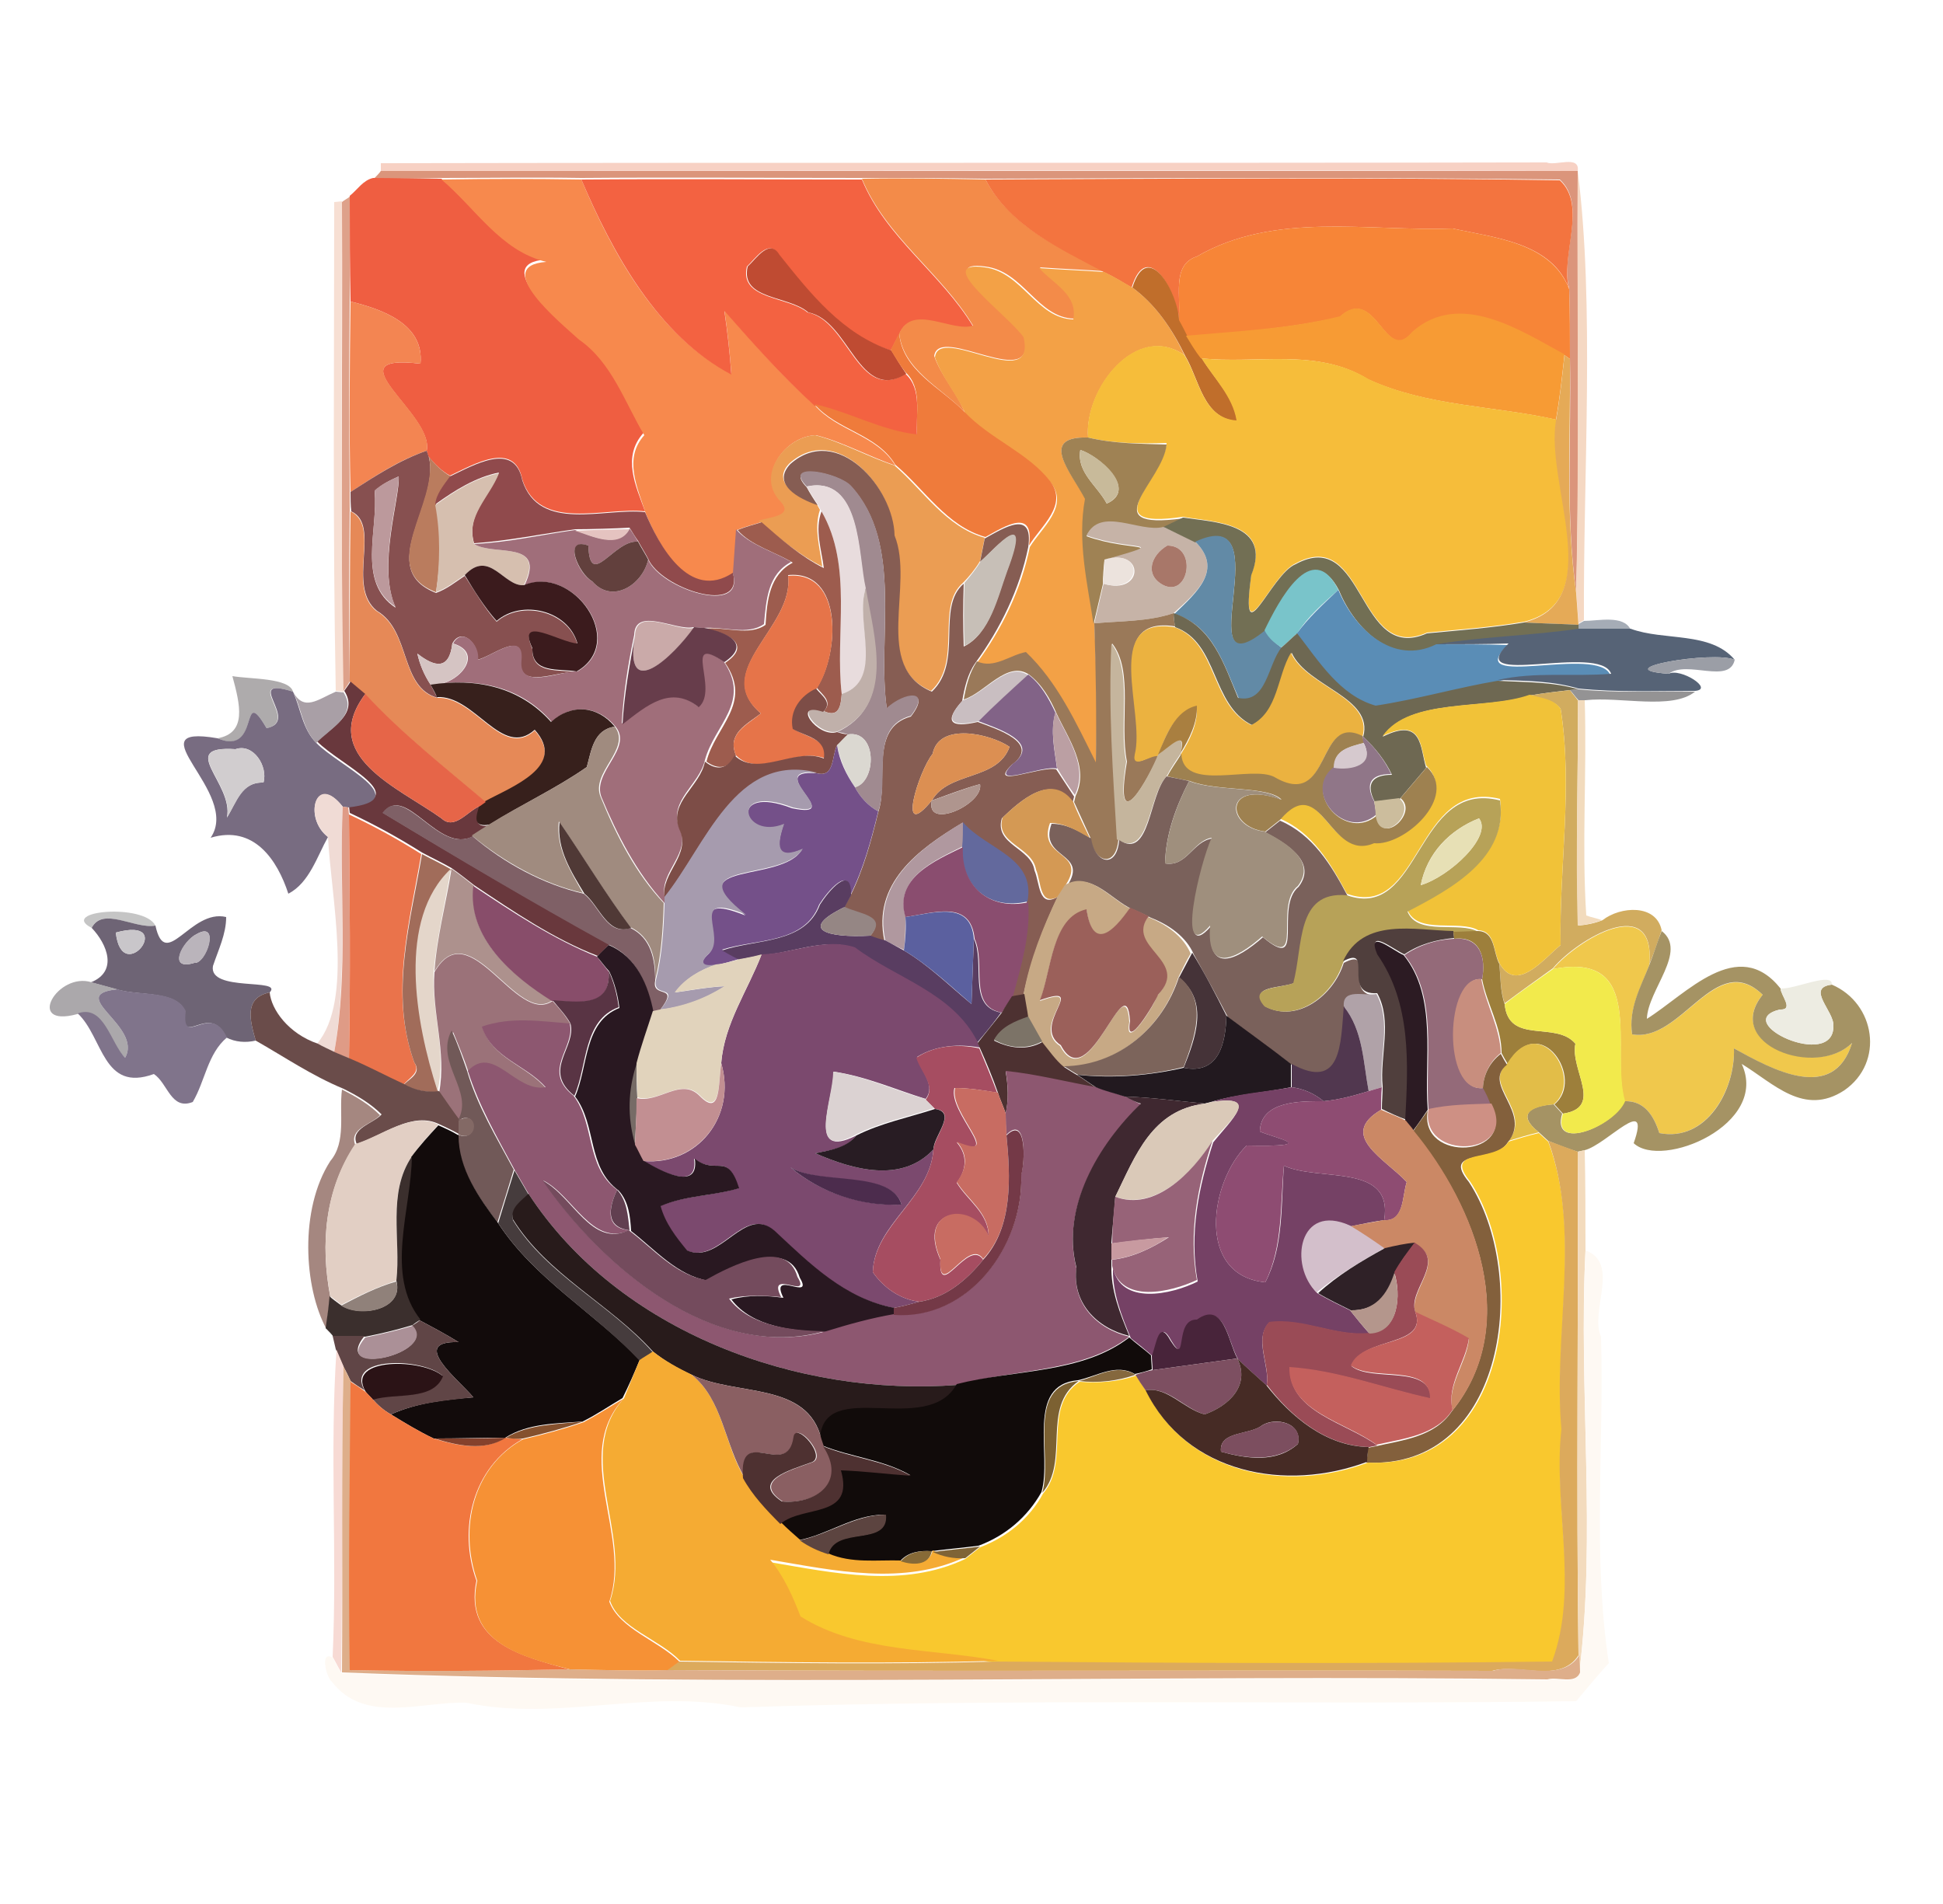<?xml version="1.0" encoding="utf-8"?>
<!-- Generator: Adobe Illustrator 26.0.3, SVG Export Plug-In . SVG Version: 6.00 Build 0)  -->
<svg version="1.1" id="Layer_1" xmlns="http://www.w3.org/2000/svg" xmlns:xlink="http://www.w3.org/1999/xlink" x="0px" y="0px"
	 viewBox="0 0 250 245" style="enable-background:new 0 0 250 245;" xml:space="preserve">
<style type="text/css">
	.st0{fill:#F7D1C4;}
	.st1{fill:#DB957B;}
	.st2{fill:#F5D8C3;}
	.st3{fill:#EF5E41;}
	.st4{fill:#F7894D;}
	.st5{fill:#F36241;}
	.st6{fill:#F38B49;}
	.st7{fill:#F3743F;}
	.st8{fill:#DEA18A;}
	.st9{fill:#F7DFD3;}
	.st10{fill:#F78537;}
	.st11{fill:#BF4B32;}
	.st12{fill:#F3A146;}
	.st13{fill:#C06E2B;}
	.st14{fill:#F38552;}
	.st15{fill:#F79B34;}
	.st16{fill:#EF7B3B;}
	.st17{fill:#F6BD3A;}
	.st18{fill:#E5AA57;}
	.st19{fill:#EB9D53;}
	.st20{fill:#9F8254;}
	.st21{fill:#875050;}
	.st22{fill:#865D53;}
	.st23{fill:#C8BA9A;}
	.st24{fill:#BA7C5E;}
	.st25{fill:#904A4C;}
	.st26{fill:#BC999C;}
	.st27{fill:#D6BFAF;}
	.st28{fill:#A08A90;}
	.st29{fill:#E8DCDD;}
	.st30{fill:#E68957;}
	.st31{fill:#9D5C4E;}
	.st32{fill:#C6B3A7;}
	.st33{fill:#726F54;}
	.st34{fill:#A06E7A;}
	.st35{fill:#E5C3C0;}
	.st36{fill:#C7BFB7;}
	.st37{fill:#628AA6;}
	.st38{fill:#62403D;}
	.st39{fill:#A87769;}
	.st40{fill:#ECE3DD;}
	.st41{fill:#3B1B1D;}
	.st42{fill:#79C4CA;}
	.st43{fill:#E67449;}
	.st44{fill:#C0B0AA;}
	.st45{fill:#5A8DB6;}
	.st46{fill:#9A7959;}
	.st47{fill:#6E6852;}
	.st48{fill:#CAAAA9;}
	.st49{fill:#A5ACB6;}
	.st50{fill:#673D4B;}
	.st51{fill:#EBB240;}
	.st52{fill:#566376;}
	.st53{fill:#D5C4C3;}
	.st54{fill:#C5B59D;}
	.st55{fill:#9B9EA6;}
	.st56{fill:#C9BEC1;}
	.st57{fill:#AEABAC;}
	.st58{fill:#826387;}
	.st59{fill:#69383D;}
	.st60{fill:#37201C;}
	.st61{fill:#786C81;}
	.st62{fill:#A99FA6;}
	.st63{fill:#E66548;}
	.st64{fill:#7D4D47;}
	.st65{fill:#D1AC5F;}
	.st66{fill:#949394;}
	.st67{fill:#F1C238;}
	.st68{fill:#F2DBBD;}
	.st69{fill:#A97F40;}
	.st70{fill:#BB9FA3;}
	.st71{fill:#A08B7F;}
	.st72{fill:#9E8150;}
	.st73{fill:#DBD8D1;}
	.st74{fill:#DC8F52;}
	.st75{fill:#907688;}
	.st76{fill:#D1CDCF;}
	.st77{fill:#745089;}
	.st78{fill:#D6C9CE;}
	.st79{fill:#A69BAE;}
	.st80{fill:#7A615B;}
	.st81{fill:#AF958E;}
	.st82{fill:#D49954;}
	.st83{fill:#9F8F7D;}
	.st84{fill:#F0DBD5;}
	.st85{fill:#7F6066;}
	.st86{fill:#CCBD9D;}
	.st87{fill:#B7A258;}
	.st88{fill:#DF9B86;}
	.st89{fill:#EA734B;}
	.st90{fill:#E7E0B5;}
	.st91{fill:#503936;}
	.st92{fill:#B0989F;}
	.st93{fill:#63699D;}
	.st94{fill:#8A4D6F;}
	.st95{fill:#A16C5A;}
	.st96{fill:#E4D6CA;}
	.st97{fill:#AD918D;}
	.st98{fill:#593D61;}
	.st99{fill:#C7A985;}
	.st100{fill:#884D6A;}
	.st101{fill:#C5C5C5;}
	.st102{fill:#958684;}
	.st103{fill:#5B609F;}
	.st104{fill:#9B605A;}
	.st105{fill:#6E6475;}
	.st106{fill:#503F3D;}
	.st107{fill:#F0C84C;}
	.st108{fill:#C9C6CA;}
	.st109{fill:#BAB4BB;}
	.st110{fill:#9D7F3B;}
	.st111{fill:#A59364;}
	.st112{fill:#7B496E;}
	.st113{fill:#2C1B23;}
	.st114{fill:#946A79;}
	.st115{fill:#9B7279;}
	.st116{fill:#291821;}
	.st117{fill:#E1D3BC;}
	.st118{fill:#453338;}
	.st119{fill:#593444;}
	.st120{fill:#F2EA4C;}
	.st121{fill:#ABA8AB;}
	.st122{fill:#7C645B;}
	.st123{fill:#C88E7E;}
	.st124{fill:#EDECE2;}
	.st125{fill:#80748B;}
	.st126{fill:#6A4C4A;}
	.st127{fill:#4D3131;}
	.st128{fill:#B0A2A8;}
	.st129{fill:#51374F;}
	.st130{fill:#8D5770;}
	.st131{fill:#7C7367;}
	.st132{fill:#22191F;}
	.st133{fill:#715958;}
	.st134{fill:#A64D61;}
	.st135{fill:#E2BD48;}
	.st136{fill:#83603C;}
	.st137{fill:#766B66;}
	.st138{fill:#C28F92;}
	.st139{fill:#DBD2D2;}
	.st140{fill:#A58780;}
	.st141{fill:#C86C62;}
	.st142{fill:#754165;}
	.st143{fill:#8E4C72;}
	.st144{fill:#3F2830;}
	.st145{fill:#DAC9B8;}
	.st146{fill:#CE9084;}
	.st147{fill:#281C23;}
	.st148{fill:#CB8865;}
	.st149{fill:#E2CFC4;}
	.st150{fill:#836965;}
	.st151{fill:#120B0B;}
	.st152{fill:#743947;}
	.st153{fill:#F9C82E;}
	.st154{fill:#976378;}
	.st155{fill:#DCAA5C;}
	.st156{fill:#F3DBBD;}
	.st157{fill:#3B2F2D;}
	.st158{fill:#4C2C4D;}
	.st159{fill:#463C3D;}
	.st160{fill:#744B5D;}
	.st161{fill:#613F50;}
	.st162{fill:#281B1B;}
	.st163{fill:#D3BFCB;}
	.st164{fill:#C89AA0;}
	.st165{fill:#2F2127;}
	.st166{fill:#9A4B56;}
	.st167{fill:#FEF9F3;}
	.st168{fill:#B4968C;}
	.st169{fill:#90817A;}
	.st170{fill:#48243A;}
	.st171{fill:#C4605D;}
	.st172{fill:#604546;}
	.st173{fill:#AB9097;}
	.st174{fill:#110B0A;}
	.st175{fill:#F7DAD4;}
	.st176{fill:#F5AB33;}
	.st177{fill:#2B1316;}
	.st178{fill:#7D4F61;}
	.st179{fill:#462B25;}
	.st180{fill:#DEAE8A;}
	.st181{fill:#85683E;}
	.st182{fill:#8A5F62;}
	.st183{fill:#F1773F;}
	.st184{fill:#7C6132;}
	.st185{fill:#F69135;}
	.st186{fill:#85512E;}
	.st187{fill:#7C4E5F;}
	.st188{fill:#4E3131;}
	.st189{fill:#85412C;}
	.st190{fill:#5C4440;}
	.st191{fill:#7F6336;}
	.st192{fill:#876A37;}
</style>
<g id="_x23_f7d1c4ff">
	<path class="st0" d="M49,21c50-0.1,100,0,150-0.1c1.1,0.5,4.3-1,4,1.1c-51.3-0.1-102.7,0-154,0L49,21z"/>
</g>
<g id="_x23_db957bff">
	<path class="st1" d="M48.1,23c0.2-0.2,0.7-0.7,0.9-1c51.3,0,102.7,0,154,0c-0.1,18.1,0.3,36.1-0.2,54.2c-1.4-10-0.6-20-0.8-30.1
		c0-3,0-6-0.1-9c-1.2-4.3,2.4-10.7-1.2-14c-24.6-0.3-49.3-0.2-73.9-0.1c-5.3-0.1-10.6-0.1-15.9-0.1c-12,0-24.1-0.1-36.1,0
		c-6-0.1-12,0-18,0C53.9,23,51,23,48.1,23z"/>
</g>
<g id="_x23_f5d8c3ff">
	<path class="st2" d="M203,22c2.2,17.3,0.7,38.9,0.8,57.8l-0.7,0.4c-0.1-1.4-0.2-2.7-0.3-4.1C203.2,58.2,202.9,40.1,203,22z"/>
</g>
<g id="_x23_ef5e41ff">
	<path class="st3" d="M45,25.2c1-0.8,1.7-2,3-2.3c2.9,0,5.8,0.1,8.8,0.1c4.4,3.7,7.6,9.2,13.4,10.4c-7.2,0.5,1.9,7.9,4.2,10
		c4.3,2.9,6,8.1,8.4,12.3c-2.8,3.1-1,6.8,0.2,10.1c-5.2-0.6-13.6,2.7-15.8-4.1c-1-5.1-6.3-1.9-9.3-0.5c-1.1-0.6-2-1.5-2.8-2.5
		L54.9,58c1-4.7-12.5-12.6-0.8-11.2c0.5-5.1-4.9-7-9-8C45,34.3,45,29.8,45,25.2z"/>
</g>
<g id="_x23_f7894dff">
	<path class="st4" d="M56.8,23.1c6-0.1,12-0.1,18,0c4,9.5,9.8,20.1,19.3,25c-0.2-2.8-0.5-5.5-0.9-8.2c3.7,4.2,7.4,8.5,11.6,12.2
		c2.9,3.4,8,3.8,10.4,7.8c-3.5-1.2-6.7-3-10.2-3.9c-3.9,0.1-7.7,5.1-4.5,8.5c1.8,2-1.4,2-2.6,2.7c-1,0.3-2.1,0.6-3.1,1
		c-0.1,1.4-0.3,4.2-0.4,5.7c-5.6,3.7-9.5-3.4-11.3-7.8c-1.1-3.4-2.9-7.1-0.2-10.1c-2.5-4.2-4.2-9.4-8.4-12.3
		c-2.3-2.1-11.4-9.5-4.2-10C64.4,32.3,61.2,26.8,56.8,23.1z"/>
</g>
<g id="_x23_f36241ff">
	<path class="st5" d="M74.8,23.1c12-0.1,24.1,0,36.1,0c3.1,7.5,10.2,12.1,14.3,18.9c-2.7,0.9-7.8-2.9-9.5,1
		c-0.3,0.5-0.8,1.6-1.1,2.1c-6.3-2-10.4-7.3-14.4-12.3c-1.3-2.2-3,0.5-4.1,1.5c-1,4.3,5.3,3.8,7.8,5.9c5.3,1,6.5,11.7,12.6,7.9
		c2.2,2,1.3,5.3,1.5,8c-4.6-0.5-8.8-2.9-13.2-3.9c-4.2-3.8-7.9-8-11.6-12.2c0.4,2.7,0.7,5.4,0.9,8.2C84.6,43.2,78.8,32.5,74.8,23.1z
		"/>
</g>
<g id="_x23_f38b49ff">
	<path class="st6" d="M110.9,23c5.3-0.1,10.6,0,15.9,0.1c3.2,6,9.6,8.9,15.4,11.8c-2.8-0.2-5.6-0.3-8.4-0.5c1.7,2.1,5,3.4,4.4,6.6
		c-4.7-0.1-6.5-6.1-11.4-6.7c-6.9-1,3.2,6.2,5,9c1.7,7.4-11-1.7-11.6,2.5c0.9,2.6,2.9,4.7,3.9,7.2c-3-3.1-7.9-5.4-8.4-10.1
		c1.7-3.9,6.8-0.1,9.5-1C121.1,35.1,114,30.5,110.9,23z"/>
</g>
<g id="_x23_f3743fff">
	<path class="st7" d="M126.8,23.1c24.6-0.1,49.3-0.3,73.9,0.1c3.6,3.3,0,9.8,1.2,14c-2.2-6-9.6-6.6-15-7.8
		c-11,0.4-22.9-2.2-32.9,3.6c-3.4,1.1-1.9,5.4-2.4,8.2c-0.1-3.5-4-10.7-6-4.2c-1.2-0.7-2.3-1.4-3.6-2
		C136.4,32,129.9,29.1,126.8,23.1z"/>
</g>
<g id="_x23_dea18aff">
	<path class="st8" d="M44,26c0.2-0.2,0.8-0.5,1-0.7c0,4.5,0,9,0,13.5c-0.1,8.2-0.1,16.3,0,24.5c0,0.6,0,1.9,0,2.5
		c-0.1,7.3-0.1,14.6,0,21.9c-0.2,0.4-0.7,1-0.9,1.4C43.8,68.1,44.1,47,44,26z"/>
</g>
<g id="_x23_f7dfd3ff">
	<path class="st9" d="M43,26l1-0.1c0,21-0.2,42.1,0.2,63.1l-1-0.1C42.8,68,43,47,43,26z"/>
</g>
<g id="_x23_f78537ff">
	<path class="st10" d="M154,33c10-5.8,21.9-3.2,32.9-3.6c5.4,1.2,12.7,1.8,15,7.8c0.1,3,0.1,6,0.1,9l-0.7-0.5
		c-5.7-3.1-13.5-8.3-19.6-2.9c-3.5,4.3-4.6-6.3-9.3-2c-6.5,1.5-13.1,1.9-19.7,2.6c-0.3-0.5-0.8-1.5-1.1-2.1
		C152.1,38.4,150.6,34.1,154,33z"/>
</g>
<g id="_x23_bf4b32ff">
	<path class="st11" d="M96.2,34.3c1.1-1,2.8-3.7,4.1-1.5c4,5,8.1,10.2,14.4,12.3c0.6,1,1.2,2,1.9,3c-6.1,3.8-7.3-6.9-12.6-7.9
		C101.5,38,95.2,38.6,96.2,34.3z"/>
</g>
<g id="_x23_f3a146ff">
	<path class="st12" d="M131.7,43.4c-1.9-2.8-12-10-5-9c4.8,0.6,6.7,6.6,11.4,6.7c0.6-3.2-2.6-4.6-4.4-6.6c2.8,0.2,5.6,0.3,8.4,0.5
		c1.2,0.6,2.4,1.3,3.6,2c3,2.2,5.1,5.3,6.7,8.7c-6.2-4.3-12.9,4.4-12.4,10.6c-6.5-0.2-2.1,4.6-0.3,7.9c-1,5.4,0.3,10.7,1.1,16.1
		c0.3,6,0.4,12,0.2,18c-2.5-5-4.9-10.4-9-14.2c-2.1,0.4-4.2,2.2-6.3,1.2c3.3-4.5,5.7-9.5,6.8-14.9c1.5-2.5,5.1-5.2,2.7-8.3
		c-3-3.7-7.8-5.4-11-8.9c-1.1-2.5-3-4.6-3.9-7.2C120.7,41.6,133.4,50.8,131.7,43.4z"/>
</g>
<g id="_x23_c06e2bff">
	<path class="st13" d="M145.7,37c2-6.4,5.9,0.8,6,4.2c0.3,0.5,0.8,1.5,1.1,2.1c0.6,1,1.2,2,1.9,2.9c1.6,2.6,4,4.8,4.5,8
		c-4.4-0.3-4.9-5.4-6.7-8.4C150.8,42.3,148.7,39.2,145.7,37z"/>
</g>
<g id="_x23_f38552ff">
	<path class="st14" d="M45.1,38.8c4.1,1,9.5,2.9,9,8c-11.7-1.4,1.9,6.5,0.8,11.2c-3.6,1.2-6.7,3.3-9.8,5.3
		C44.9,55.1,45,46.9,45.1,38.8z"/>
</g>
<g id="_x23_f79b34ff">
	<path class="st15" d="M172.4,40.7c4.7-4.2,5.8,6.3,9.3,2c6.1-5.4,13.9-0.2,19.6,2.9c-0.3,2.8-0.6,5.6-1.1,8.4
		c-8-1.8-16.6-1.7-24.2-5.2c-6.6-4.1-14.5-1.9-21.5-2.7c-0.7-0.9-1.3-1.9-1.9-2.9C159.3,42.6,165.9,42.3,172.4,40.7z"/>
</g>
<g id="_x23_ef7b3bff">
	<path class="st16" d="M114.6,45c0.3-0.5,0.8-1.6,1.1-2.1c0.4,4.8,5.4,7,8.4,10.1c3.3,3.5,8.1,5.2,11,8.9c2.4,3.1-1.2,5.8-2.7,8.3
		c0.7-4.9-3.1-2.5-5.6-1.1c-5-1.4-7.8-6.1-11.6-9.3c-2.4-4-7.5-4.4-10.4-7.8c4.5,1,8.6,3.4,13.2,3.9c-0.2-2.7,0.7-6-1.5-8
		C115.8,47,115.2,46,114.6,45z"/>
</g>
<g id="_x23_f6bd3aff">
	<path class="st17" d="M140,56.3c-0.6-6.2,6.2-15,12.4-10.6c1.9,3,2.3,8.1,6.7,8.4c-0.5-3.1-2.9-5.4-4.5-8
		c6.9,0.8,14.9-1.4,21.5,2.7c7.6,3.5,16.2,3.4,24.2,5.2c-1.5,8.3,6.7,23.3-4.2,26c-4.1,0.7-8.3,1-12.5,1.4c-9,4-7.9-13.8-16.9-8.9
		c-3.2,1.4-7.2,12.3-5.7,1.4c2.7-6.7-4.8-6.7-8.8-7.4c-11.6,1.7-2.5-4.7-2.1-9.5C146.8,57.1,143.3,57.1,140,56.3z"/>
</g>
<g id="_x23_e5aa57ff">
	<path class="st18" d="M201.3,45.7l0.7,0.5c0.1,10-0.6,20.1,0.8,30.1c0.1,1.4,0.2,2.7,0.3,4.1c-1.8-0.1-5.3-0.2-7.1-0.3
		c10.9-2.6,2.8-17.7,4.2-26C200.7,51.3,201,48.5,201.3,45.7z"/>
</g>
<g id="_x23_eb9d53ff">
	<path class="st19" d="M100.4,64.5c-3.2-3.3,0.6-8.3,4.5-8.5c3.5,0.9,6.8,2.8,10.2,3.9c3.7,3.2,6.6,7.9,11.6,9.3c-0.2,1-0.4,2-0.6,3
		c-0.6,1-1.4,2-2.2,2.8c-3.6,3.1,0,10.1-4.1,13.9c-7.7-3.2-2.2-13.7-4.8-20.1c-0.1-6.1-7.4-14.5-13.4-9.2c-2.5,2.5,1.2,4.5,3.4,5.1
		c0.1,0.2,0.4,0.7,0.5,0.9c-0.8,2.4,0,4.9,0.3,7.3c-3-1.5-5.6-3.7-8.2-5.9C99.1,66.5,102.2,66.4,100.4,64.5z"/>
</g>
<g id="_x23_9f8254ff">
	<path class="st20" d="M140,56.3c3.3,0.8,6.8,0.8,10.1,0.9c-0.4,4.7-9.6,11.1,2.1,9.5c-0.6,0.3-1.9,0.9-2.5,1.2
		c-3,0.8-8.1-2.7-9.9,1.1c5.8,2.1,11.1,0.6,2.3,3.1c-0.1,0.8-0.2,2.3-0.2,3.1c-0.4,1.7-0.8,3.4-1.2,5.1c-0.8-5.3-2.1-10.7-1.1-16.1
		C137.9,60.9,133.5,56.1,140,56.3 M139,57.9c-0.5,2.9,2.2,4.6,3.4,6.9C146.5,63,141.3,58.6,139,57.9z"/>
</g>
<g id="_x23_875050ff">
	<path class="st21" d="M45.1,63.3c3.1-2,6.3-4.1,9.8-5.3l0.3,0.9c1.4,6-7,14.3,0.9,17.4c1.4-0.5,2.5-1.4,3.7-2.2
		c1.3,2,2.5,4.1,4.1,5.9c3.2-2.8,9.2-1.4,10.4,2.9c-2.2-0.1-7.8-3.8-5.8,0.6c-0.1,3.3,3.4,2.6,5.7,3C72,86.2,66.6,88.9,67,85
		c0.4-4-3.7-0.5-5.6-0.1c0.3-2-2-4.3-3.2-2.1c-0.4,3.4-2.2,3.1-4.5,1.3c0.3,1.4,0.9,2.8,1.7,4c0.2,0.4,0.6,1.2,0.9,1.7
		c-4.9-1.4-3.4-8.6-7.8-11.2c-4-3.2,0.6-11-3.3-12.8C45.1,65.1,45.1,63.9,45.1,63.3 M51.3,61.3c-1.1,0.5-2.2,1-3.1,1.9
		c0.5,5-2.3,11.7,2.7,15C48.5,72.9,51.5,64,51.3,61.3z"/>
</g>
<g id="_x23_865d53ff">
	<path class="st22" d="M101.7,59.7c6-5.3,13.3,3.1,13.4,9.2c2.6,6.4-2.9,16.9,4.8,20.1c4.1-3.9,0.5-10.8,4.1-13.9
		c-0.1,2.7-0.1,5.4,0,8.1c3.3-1.6,4.3-6.3,5.5-9.6c3.3-8.7-1.4-3-3.4-1.3c0.2-1,0.4-2,0.6-3c2.5-1.4,6.3-3.8,5.6,1.1
		c-1.1,5.4-3.6,10.5-6.8,14.9c-1,1.4-1.4,3.2-1.7,4.9c-2.4,2.7-1.5,3.5,2,2.7c2.4,0.9,8.2,2.7,4.4,5.5c-3.3,3.2,3.8,0.1,5.7,0.6
		c0.8,1.2,1.5,2.3,2.3,3.5l-0.2,0.8c-2.7-3.9-6.7-0.3-9.1,2c-1,3.4,3.8,3.8,4.2,6.7c0.7,1.6,0.5,4.9,3,3.4c-1.9,4-3.5,8.2-4.4,12.6
		c-0.4,0.1-1.2,0.2-1.6,0.3c1.1-4,2.3-8,2-12.2c1.1-5.7-5.3-6.7-8.3-10.2c-5.7,3.4-11.6,7.8-10,15.2c-0.5-0.1-1.4-0.5-1.9-0.6
		c2.3-2.6-1.5-2.8-3.3-3.7c0.2-0.4,0.6-1.1,0.8-1.5c1.7-3.4,2.7-7.1,3.6-10.8c1.4-4.1-1.2-10.8,4.2-12.3c2.7-3.5-0.8-3.1-3.1-1
		c-1.3-9.1,2.2-21.2-4.6-28.6c-1.6-1.8-8.9-3.2-5.7,0.1c0.3,0.6,1,1.7,1.4,2.3C102.8,64.2,99.2,62.3,101.7,59.7 M120,97
		c-1.8,2.2-4.7,11.6-0.1,6c2.2-3.8,8.4-2.5,10-6.9C127.4,94.4,120.8,92.9,120,97 M119.9,103c-0.9,3.9,6.7,0.5,6.2-2.1
		C123.9,101.5,121.9,102.3,119.9,103z"/>
</g>
<g id="_x23_c8ba9aff">
	<path class="st23" d="M139,57.9c2.4,0.7,7.5,5,3.4,6.9C141.2,62.5,138.5,60.8,139,57.9z"/>
</g>
<g id="_x23_ba7c5eff">
	<path class="st24" d="M55.2,58.8c0.8,1,1.7,1.9,2.8,2.5c-0.8,1.1-1.8,2.2-1.9,3.7c0.7,3.7,0.6,7.4,0,11.2
		C48.2,73.2,56.5,64.8,55.2,58.8z"/>
</g>
<g id="_x23_904a4cff">
	<path class="st25" d="M57.9,61.3c3-1.4,8.3-4.6,9.3,0.5c2.2,6.8,10.6,3.5,15.8,4.1c1.8,4.3,5.7,11.5,11.3,7.8
		c1.5,5.6-9.3,2-10.9-1.8c-0.3-0.6-1-1.7-1.3-2.3c-0.3-0.4-0.8-1.2-1.1-1.7c-1.7,0.1-5.2,0.2-7,0.2c-4.3,0.6-8.6,1.5-13,1.8
		c-1.1-3.7,2-6.1,3.2-9.1c-3,0.6-5.7,2.3-8.2,4.1C56.1,63.6,57.1,62.4,57.9,61.3z"/>
</g>
<g id="_x23_bc999cff">
	<path class="st26" d="M51.3,61.3c0.1,2.7-2.8,11.6-0.4,16.8c-5-3.3-2.2-10-2.7-15C49.1,62.3,50.2,61.8,51.3,61.3z"/>
</g>
<g id="_x23_d6bfafff">
	<path class="st27" d="M56,65c2.5-1.8,5.1-3.5,8.2-4.1C63,64,59.9,66.4,61,70c2.5,1.6,9.3-0.6,6.4,5.3c-2.6,0.2-4.4-4.7-7.6-1.3
		c-1.2,0.8-2.3,1.7-3.7,2.2C56.6,72.5,56.7,68.7,56,65z"/>
</g>
<g id="_x23_a08a90ff">
	<path class="st28" d="M103.8,62.6c-3.2-3.3,4.1-1.8,5.7-0.1c6.8,7.4,3.3,19.5,4.6,28.6c2.3-2.1,5.8-2.5,3.1,1
		c-5.4,1.5-2.7,8.1-4.2,12.3c-1.3-0.7-2.3-1.8-3-3.1c2.8-0.7,2.9-7.4-0.9-6.8c-0.3-0.1-1-0.3-1.4-0.3c7.4-3.4,4.7-12.1,3.6-18.4
		C110.4,71.5,110.8,61.1,103.8,62.6z"/>
</g>
<g id="_x23_e8dcddff">
	<path class="st29" d="M103.8,62.6c7.1-1.5,6.6,8.9,7.6,13.1c-1.5,4.2,2.6,11.8-3.1,13.6c-0.9-7.8,1.5-16.4-2.6-23.5
		c-0.1-0.2-0.4-0.7-0.5-0.9C104.8,64.3,104.1,63.2,103.8,62.6z"/>
</g>
<g id="_x23_e68957ff">
	<path class="st30" d="M45.1,65.8c4,1.9-0.6,9.6,3.3,12.8c4.5,2.6,3,9.8,7.8,11.2c4.9-0.3,8.4,8,12.6,4.2c4.2,4.7-2.9,7.3-6.4,9.2
		c-5.3-4.5-10.8-8.8-15.5-13.9c-0.5-0.4-1.4-1.2-1.9-1.6C45,80.4,45,73.1,45.1,65.8z"/>
</g>
<g id="_x23_9d5c4eff">
	<path class="st31" d="M106,73.1c-0.3-2.4-1.2-4.9-0.3-7.3c4.1,7.1,1.7,15.8,2.6,23.5c-0.1,1.6-0.4,3.1-2.3,2.2
		c1.2-1.2-0.2-2.1-0.9-3c2.9-4.4,3.4-15.2-3.7-14.5c0.9,6.7-10,12.2-3.5,17.8c-1.8,1.4-4.4,2.6-3.2,5.4c-0.9,1.7-2.3,1.9-3.8,0.8
		c1.1-4.5,6-7.5,2.4-12.7c3.6-2.4,0.2-3.9-2.6-4.4c2.6-0.3,5.7,1,7.8-0.5c0.2-3.2,0.5-6.4,3.5-8c-2.3-1.4-5.4-2.2-7.1-4.2
		c1-0.4,2.1-0.7,3.1-1C100.4,69.3,103,71.6,106,73.1z"/>
</g>
<g id="_x23_c6b3a7ff">
	<path class="st32" d="M139.8,68.9c1.8-3.8,6.9-0.3,9.9-1.1c1.4,0.6,2.7,1.3,4.1,1.9c3.6,3.6,0.2,6.5-2.8,9.2
		c-3.3,1.1-6.8,1-10.2,1.3c0.4-1.7,0.8-3.4,1.2-5.1c5.1,1.6,5.4-4.6,0.2-3.1C150.9,69.5,145.6,71,139.8,68.9 M150.2,70.2
		c-2.1,1.2-3,3.8-0.5,5.1C153,76.9,154.1,70.2,150.2,70.2z"/>
</g>
<g id="_x23_726f54ff">
	<path class="st33" d="M149.7,67.8c0.6-0.3,1.9-0.9,2.5-1.2c4,0.6,11.5,0.7,8.8,7.4c-1.5,10.9,2.5-0.1,5.7-1.4
		c9-4.9,7.9,12.9,16.9,8.9c4.2-0.4,8.3-0.7,12.5-1.4c1.8,0.1,5.3,0.2,7.1,0.3l0,0.6c-6.1,0.9-12.2,1-18.3,2
		c-5.6,2.9-10.6-2.1-12.6-7c-3.5-6.8-7.8,1.5-9.5,5.2c-10.3,8.3,2.4-16.8-9-11.4C152.4,69.1,151.1,68.5,149.7,67.8z"/>
</g>
<g id="_x23_a06e7aff">
	<path class="st34" d="M61,70c4.4-0.2,8.7-1.2,13-1.8c2.2,0.8,5.5,2.4,7-0.2c0.3,0.4,0.8,1.2,1.1,1.7c-3.1-0.3-6.2,6.3-6.4,0.5
		c-3.4-1.1-1.2,3.8,0.5,4.6c2.6,3,6.5,0.4,7.2-2.8c1.6,3.8,12.5,7.3,10.9,1.8c0.1-1.4,0.3-4.2,0.4-5.7c1.7,2,4.7,2.8,7.1,4.2
		c-3,1.6-3.2,4.8-3.5,8c-2.1,1.5-5.2,0.3-7.8,0.5c-0.3,0-1-0.1-1.3-0.1c-2.2,0.5-7.5-2.7-7.6,1c-0.8,3.8-1.4,7.6-1.6,11.4
		c3.1-2.3,6.2-5.1,9.8-2.2c2.7-2.3-2.3-9.6,3.3-5.8c3.6,5.2-1.2,8.2-2.4,12.7c-0.7,3.2-4.7,5.2-3.3,8.7c1.6,3.3-2.5,5.6-1.9,8.8
		l0,0.9c-3.6-3.9-6.1-8.8-8.1-13.6c-1.3-3.2,4.1-6.3,1.8-9.1c-2.2-2.7-5.7-3-8.2-0.6c-4-4.6-9.6-5.7-15.5-4.8c3.2,0.3,7.1-4,2.8-5.3
		c1.2-2.2,3.5,0.2,3.2,2.1c1.9-0.5,6-3.9,5.6,0.1c-0.4,3.9,5,1.3,7.2,1.4c6.5-3.8-0.5-13.7-6.8-11.1C70.3,69.4,63.5,71.6,61,70z"/>
</g>
<g id="_x23_e5c3c0ff">
	<path class="st35" d="M74,68.3c1.8-0.1,5.2-0.2,7-0.2C79.6,70.7,76.2,69,74,68.3z"/>
</g>
<g id="_x23_c7bfb7ff">
	<path class="st36" d="M126.2,72.2c1.9-1.7,6.7-7.4,3.4,1.3c-1.2,3.3-2.2,8-5.5,9.6c-0.1-2.7-0.1-5.4,0-8.1
		C124.8,74.2,125.6,73.2,126.2,72.2z"/>
</g>
<g id="_x23_628aa6ff">
	<path class="st37" d="M153.8,69.7c11.4-5.3-1.3,19.7,9,11.4c0.5,0.9,1.3,1.7,2.2,2.3c-1.8,2.2-1.9,7.3-5.6,6.5
		c-1.9-4.3-3.3-9.4-8.3-10.9C154,76.2,157.4,73.3,153.8,69.7z"/>
</g>
<g id="_x23_62403dff">
	<path class="st38" d="M76.2,74.8c-1.7-0.9-3.9-5.8-0.5-4.6c0.2,5.8,3.3-0.8,6.4-0.5c0.3,0.6,1,1.7,1.3,2.3
		C82.7,75.2,78.8,77.8,76.2,74.8z"/>
</g>
<g id="_x23_a87769ff">
	<path class="st39" d="M150.2,70.2c3.9,0,2.8,6.7-0.5,5.1C147.2,74,148.1,71.4,150.2,70.2z"/>
</g>
<g id="_x23_ece3ddff">
	<path class="st40" d="M142.1,72c5.2-1.6,4.9,4.6-0.2,3.1C142,74.3,142.1,72.8,142.1,72z"/>
</g>
<g id="_x23_3b1b1dff">
	<path class="st41" d="M59.8,74c3.2-3.4,5,1.5,7.6,1.3c6.3-2.7,13.4,7.3,6.8,11.1c-2.3-0.4-5.8,0.3-5.7-3c-2.1-4.4,3.6-0.7,5.8-0.6
		c-1.2-4.3-7.2-5.7-10.4-2.9C62.3,78.1,61,76,59.8,74z"/>
</g>
<g id="_x23_79c4caff">
	<path class="st42" d="M162.7,81.1c1.8-3.7,6.1-12,9.5-5.2c-1.9,1.7-3.9,3.4-5.3,5.6c-0.5,0.4-1.5,1.4-2,1.8
		C164,82.8,163.2,82.1,162.7,81.1z"/>
</g>
<g id="_x23_e67449ff">
	<path class="st43" d="M101.4,74.1c7.1-0.7,6.6,10.1,3.7,14.5c-2,1-3.5,2.9-3,5.2c1.7,1.1,4.4,1.3,4.1,3.8
		c-3.7-1.5-8.6,2.6-11.5-0.4c-1.2-2.8,1.4-3.9,3.2-5.4C91.3,86.3,102.2,80.8,101.4,74.1z"/>
</g>
<g id="_x23_c0b0aaff">
	<path class="st44" d="M111.4,75.7c1.1,6.3,3.8,15-3.6,18.4c-2.5,0.8-6-4-1.8-2.6c1.9,0.9,2.2-0.6,2.3-2.2
		C113.9,87.5,109.9,79.9,111.4,75.7z"/>
</g>
<g id="_x23_5a8db6ff">
	<path class="st45" d="M172.2,75.9c2,4.9,7,9.8,12.6,7c3.1,0,6.1,0,9.2,0.1c-6.1,5.9,11.8-0.1,13.2,3.9c-4.9,0.4-9.8-0.4-14.6,0.8
		c-5.2,1-10.4,2.4-15.7,3.2c-4.6-1.3-7.3-5.7-10.1-9.3C168.4,79.4,170.3,77.7,172.2,75.9z"/>
</g>
<g id="_x23_9a7959ff">
	<path class="st46" d="M140.8,80.2c3.4-0.3,6.9-0.2,10.2-1.3c0,0.4,0.1,1.3,0.2,1.7c-9.4-1.5-3.7,11-5.1,16.4c-0.4,2.1,2.1,0,3,0.1
		c-1.2,2.8-5.9,11.5-4.1,0.9c-1-4.9,0.9-11.7-1.9-15.2c-0.4,8.4,0.3,16.8,0.8,25.2c-0.3,3.7-3.1,3.1-3.6-0.2
		c-0.7-1.5-1.4-3.1-2.1-4.6l0.2-0.8c1.8-3.7-1-7.4-2.5-10.7c-0.8-1.8-1.8-3.6-3.5-4.9c-2.8-1.9-5.7,2.4-8.4,3.2
		c0.3-1.7,0.7-3.4,1.7-4.9c2.2,1,4.2-0.8,6.3-1.2c4.1,3.9,6.5,9.2,9,14.2C141.1,92.2,141,86.2,140.8,80.2z"/>
</g>
<g id="_x23_6e6852ff">
	<path class="st47" d="M151,78.9c5,1.6,6.5,6.6,8.3,10.9c3.7,0.8,3.8-4.3,5.6-6.5c0.5-0.4,1.5-1.4,2-1.8c2.8,3.6,5.5,8,10.1,9.3
		c5.3-0.8,10.4-2.3,15.7-3.2c3.5,0.2,7,0.1,10.4,1.1l-1.1,0.1c-1.8,0.2-3.5,0.4-5.2,0.7c-5.6,1.9-15.4,0.2-18.9,5.3
		c5.2-2.6,4.8,1.5,5.6,4c-1.1,1.3-2.3,2.7-3.4,4c-0.8,0.1-2.4,0.3-3.2,0.4c-1.2-2.3-0.4-3.5,2.2-3.5c-0.9-1.9-2.2-3.5-3.7-4.9
		c1.4-5.1-7.2-6.4-9.2-10.8c-1.8,3.1-1.6,7.5-5.1,9.3c-5.3-2.6-4.3-10.6-9.9-12.6C151.1,80.2,151,79.3,151,78.9z"/>
</g>
<g id="_x23_caaaa9ff">
	<path class="st48" d="M81.7,81.8c0.1-3.8,5.3-0.5,7.6-1C86.7,84.4,80.2,90.6,81.7,81.8z"/>
</g>
<g id="_x23_a5acb6ff">
	<path class="st49" d="M203.1,80.3l0.7-0.4c1.8,0,5.1-0.8,6,1.1c-1.7,0-5,0-6.7,0L203.1,80.3z"/>
</g>
<g id="_x23_673d4bff">
	<path class="st50" d="M89.3,80.7c0.3,0,1,0.1,1.3,0.1c2.8,0.5,6.2,2,2.6,4.4c-5.6-3.8-0.6,3.5-3.3,5.8c-3.6-2.9-6.7-0.2-9.8,2.2
		c0.2-3.8,0.9-7.6,1.6-11.4C80.2,90.6,86.7,84.4,89.3,80.7z"/>
</g>
<g id="_x23_ebb240ff">
	<path class="st51" d="M146,97.1c1.4-5.4-4.3-17.9,5.1-16.4c5.6,2,4.6,10,9.9,12.6c3.5-1.8,3.3-6.3,5.1-9.3c2,4.4,10.6,5.7,9.2,10.8
		c-6.1-3-3.9,9.6-11.3,5.3c-2.9-1.6-11.8,2-12.1-3c1.2-1.9,2.2-3.9,2.1-6.1c-2.9,0.6-4.1,3.8-5,6.3C148.1,97.1,145.6,99.1,146,97.1z
		"/>
</g>
<g id="_x23_566376ff">
	<path class="st52" d="M184.8,82.9c6-1,12.2-1.1,18.3-2c1.7,0,5,0,6.7,0c4.3,1.6,10.3,0.3,13.4,4c-2.7-1.2-16.9,1.2-8.5,1.8
		c1.5-0.8,5.9,2,3.4,2.2c-5,0-10,0.2-15-0.3c-3.4-1-6.9-1-10.4-1.1c4.8-1.1,9.7-0.4,14.6-0.8c-1.4-4-19.3,2-13.2-3.9
		C191,82.9,187.9,82.9,184.8,82.9z"/>
</g>
<g id="_x23_d5c4c3ff">
	<path class="st53" d="M58.2,82.8c4.3,1.3,0.5,5.6-2.8,5.3c-0.8-1.2-1.4-2.6-1.7-4C56,85.9,57.8,86.2,58.2,82.8z"/>
</g>
<g id="_x23_c5b59dff">
	<path class="st54" d="M143,82.8c2.8,3.6,0.9,10.4,1.9,15.2c-1.7,10.6,3,1.9,4.1-0.9c1.3-1,3.7-3.6,2.9-0.1
		c-0.6,0.9-1.3,1.9-1.8,2.9c-2.4,2.4-2.1,10.8-6.4,8.1C143.2,99.6,142.6,91.2,143,82.8z"/>
</g>
<g id="_x23_9b9ea6ff">
	<path class="st55" d="M214.7,86.7c-8.5-0.6,5.8-3,8.5-1.8C222.5,88.1,217.1,84.9,214.7,86.7z"/>
</g>
<g id="_x23_c9bec1ff">
	<path class="st56" d="M123.9,90.1c2.8-0.8,5.7-5.1,8.4-3.2c-2.2,1.9-4.3,3.9-6.4,5.9C122.4,93.6,121.4,92.8,123.9,90.1z"/>
</g>
<g id="_x23_aeabacff">
	<path class="st57" d="M29.9,87c2.3,0.4,7.3,0.2,7.8,2c-6.8-2.1,1,3.8-3.4,4.7c-3.5-6-0.7,3.8-6.3,1.3C31.8,94.3,30.9,90.7,29.9,87z
		"/>
</g>
<g id="_x23_826387ff">
	<path class="st58" d="M132.3,86.8c1.6,1.2,2.6,3,3.5,4.9c-0.7,2.4-0.1,4.8,0.2,7.2c-1.9-0.5-9,2.7-5.7-0.6c3.8-2.8-2.1-4.6-4.4-5.5
		C128,90.7,130.1,88.8,132.3,86.8z"/>
</g>
<g id="_x23_69383dff">
	<path class="st59" d="M45.1,87.7c0.5,0.4,1.4,1.2,1.9,1.6c-6,8,4.2,12,9.8,16c1.7,1.6,3.4-1,5-1.6c-0.5,1.5-0.9,2.9,1.3,2.5
		c-0.6,0.4-1.7,1.1-2.2,1.4c-4.5,2.4-8.7-6.9-11.6-3c9.6,5.8,19.3,11.5,29.1,16.9c-0.4,0.4-1.1,1.2-1.5,1.5
		c-5.7-2.2-10.8-5.7-15.9-9.1c-0.9-0.7-1.9-1.5-2.9-2.2c-1.2-0.7-2.5-1.3-3.8-2c-3-1.9-6.1-3.6-9.3-5.1l-0.1-0.9
		c8.6-1-1.2-5.3-4.1-8.3c1.8-1.8,5.4-3.5,3.5-6.5C44.4,88.7,44.9,88.1,45.1,87.7z"/>
</g>
<g id="_x23_37201cff">
	<path class="st60" d="M55.4,88.1c5.9-0.9,11.5,0.3,15.5,4.8c2.6-2.4,6-2.1,8.2,0.6c-2.7,0.4-3,3-3.6,5.2c-4,2.8-8.4,4.8-12.5,7.4
		c-2.2,0.4-1.8-1-1.3-2.5l0.7-0.5c3.5-1.9,10.6-4.5,6.4-9.2c-4.2,3.8-7.7-4.5-12.6-4.2C56.1,89.3,55.6,88.5,55.4,88.1z"/>
</g>
<g id="_x23_786c81ff">
	<path class="st61" d="M34.3,93.7c4.5-0.9-3.3-6.8,3.4-4.7c1,2.2,1.2,4.8,3,6.6c2.9,3,12.8,7.3,4.1,8.3l-0.7-0.1
		c-3.5-4.4-5.1,1.5-1.9,3.9c-1.4,2.5-2.4,5.9-5.1,7.3c-1.4-4.3-4.4-8.9-10-7.2c4-5.8-10.2-14.7,0.9-12.8
		C33.6,97.4,30.8,87.7,34.3,93.7 M30.3,96.4c-7.7-0.5-0.2,4.4-1.1,8.8c1.2-1.9,1.8-4.6,4.7-4.5C34.5,98.6,32.6,95.6,30.3,96.4z"/>
</g>
<g id="_x23_a99fa6ff">
	<path class="st62" d="M37.7,89c1.4,2.6,3.2,1,5.5,0l1,0.1c1.9,2.9-1.8,4.7-3.5,6.5C38.9,93.8,38.8,91.1,37.7,89z"/>
</g>
<g id="_x23_e66548ff">
	<path class="st63" d="M47,89.3c4.7,5.1,10.2,9.4,15.5,13.9l-0.7,0.5c-1.6,0.6-3.3,3.2-5,1.6C51.2,101.3,41,97.3,47,89.3z"/>
</g>
<g id="_x23_7d4d47ff">
	<path class="st64" d="M102,93.8c-0.5-2.3,1-4.3,3-5.2c0.7,0.9,2.2,1.8,0.9,3c-4.2-1.4-0.7,3.4,1.8,2.6c0.3,0.1,1,0.3,1.4,0.3
		c-0.3,0.3-1,1.1-1.4,1.4c-0.7,1.4-0.3,4.2-2.6,3.6c-10.5-2.6-14.3,9.4-19.6,16c-0.5-3.2,3.5-5.5,1.9-8.8c-1.4-3.5,2.7-5.5,3.3-8.7
		c1.5,1.2,2.9,1,3.8-0.8c3,2.9,7.8-1.1,11.5,0.4C106.4,95,103.7,94.8,102,93.8z"/>
</g>
<g id="_x23_d1ac5fff">
	<path class="st65" d="M196.8,89.5c1.7-0.3,3.5-0.5,5.2-0.7c0.2,0.3,0.8,1,1,1.3c0.1,9.7-0.3,19.3,0.1,29c1.1-0.1,2.1-0.3,3.1-0.7
		c2.3-1.8,6.9-2.1,7.6,1.3c-0.5,1.5-1,3-1.6,4.4c0.9-9.3-9.2-3.3-12.4,0.5c-2.1,1.5-4.2,3-6.2,4.5c-0.6-1.7-0.5-3.5-0.7-5.2
		c2.2,4,5.7-0.5,7.9-2.3c-0.2-10.1,1.6-20.3,0-30.4C199.9,90,198.2,89.9,196.8,89.5z"/>
</g>
<g id="_x23_949394ff">
	<path class="st66" d="M202,88.8l1.1-0.1c5,0.5,10,0.2,15,0.3c-3,2.4-9.6,0.6-14.1,1.1l-0.9,0C202.8,89.8,202.3,89.1,202,88.8z"/>
</g>
<g id="_x23_f1c238ff">
	<path class="st67" d="M177.9,94.7c3.5-5,13.3-3.3,18.9-5.3c1.4,0.4,3.1,0.5,4,1.8c1.6,10.1-0.2,20.3,0,30.4
		c-2.2,1.8-5.7,6.3-7.9,2.3c-0.8-1.5-0.5-4.1-2.7-4.2c-2.4-1.4-7.8,0.6-9.1-2.6c5.6-2.8,13-6.8,11.9-14.3
		c-10.9-2.7-10.1,15.7-19.7,12.2c-2.1-3.9-4.4-7.9-8.7-9.7c5.3-6.4,6.2,5.5,12.1,3c3.8,0.4,10.9-5.9,6.8-9.8
		C182.7,96.2,183.1,92.2,177.9,94.7z"/>
</g>
<g id="_x23_f2dbbdff">
	<path class="st68" d="M203,90.1l0.9,0c0.3,9.2-0.4,18.5,0.2,27.7c0.5,0.2,1.5,0.4,2,0.6c-1,0.4-2,0.6-3.1,0.7
		C202.7,109.4,203.1,99.8,203,90.1z"/>
</g>
<g id="_x23_a97f40ff">
	<path class="st69" d="M149,97.1c1-2.4,2.2-5.7,5-6.3c0.1,2.2-1,4.3-2.1,6.1C152.8,93.6,150.4,96.2,149,97.1z"/>
</g>
<g id="_x23_bb9fa3ff">
	<path class="st70" d="M136,98.8c-0.3-2.4-0.9-4.8-0.2-7.2c1.5,3.3,4.3,7,2.5,10.7C137.5,101.2,136.7,100,136,98.8z"/>
</g>
<g id="_x23_a08b7fff">
	<path class="st71" d="M75.5,98.7c0.6-2.2,0.9-4.8,3.6-5.2c2.2,2.9-3.2,5.9-1.8,9.1c2,4.9,4.5,9.8,8.1,13.6
		c-0.1,3.3-0.3,6.7-1.1,9.9c0.1-2.8-0.5-5.5-3.2-6.8c-3.3-4.4-6.1-9.1-9.2-13.6c-0.4,3.4,1.5,6.4,3.1,9.2c-5.2-1.2-10.2-4-14.3-7.4
		c0.6-0.4,1.7-1.1,2.2-1.4C67.1,103.5,71.5,101.5,75.5,98.7z"/>
</g>
<g id="_x23_9e8150ff">
	<path class="st72" d="M164,100c7.4,4.3,5.3-8.3,11.3-5.3l0.2,0.9c-1.8,0.5-3.9,0.9-3.8,3.2c-4.2,3.2,1.5,9.6,5.5,6.1
		c0.4,4.1,5.4-0.3,3-2.2c1.1-1.3,2.3-2.7,3.4-4c4.1,3.9-3,10.2-6.8,9.8c-5.8,2.5-6.7-9.4-12.1-3c-0.5,0.4-1.4,1.1-1.9,1.5
		c-5.1-0.6-5.4-6.8,2.1-4.1c-1.7-1.8-8.2-1-11.8-2.4c-1-0.2-2-0.4-2.9-0.6c0.5-1,1.2-1.9,1.8-2.9C152.2,102,161.1,98.4,164,100z"/>
</g>
<g id="_x23_dbd8d1ff">
	<path class="st73" d="M107.7,95.9c0.3-0.3,1-1.1,1.4-1.4c3.8-0.6,3.7,6.1,0.9,6.8C108.9,99.7,108.1,97.8,107.7,95.9z"/>
</g>
<g id="_x23_dc8f52ff">
	<path class="st74" d="M120,97c0.8-4.1,7.4-2.6,9.9-0.9c-1.6,4.4-7.8,3.1-10,6.9C115.3,108.6,118.2,99.2,120,97z"/>
</g>
<g id="_x23_907688ff">
	<path class="st75" d="M175.3,94.7c1.5,1.4,2.8,3,3.7,4.9c-2.6,0-3.4,1.2-2.2,3.5c0.1,0.4,0.2,1.3,0.3,1.7c-4,3.5-9.6-2.9-5.5-6.1
		c2.2,0.4,5.4-0.4,3.8-3.2L175.3,94.7z"/>
</g>
<g id="_x23_d1cdcfff">
	<path class="st76" d="M30.3,96.4c2.3-0.8,4.2,2.2,3.6,4.3c-2.8-0.1-3.4,2.5-4.7,4.5C30.2,100.8,22.6,95.9,30.3,96.4z"/>
</g>
<g id="_x23_745089ff">
	<path class="st77" d="M105.1,99.5c2.3,0.6,1.9-2.2,2.6-3.6c0.3,2,1.2,3.8,2.3,5.4c0.7,1.3,1.7,2.4,3,3.1c-0.9,3.7-1.9,7.4-3.6,10.8
		c0.1-4.2-3-0.4-4,1.2c-1.9,5.1-8.2,4.4-12.5,5.8c0.5,0.3,1.7,0.9,2.2,1.2c-1,0.3-2,0.6-3,0.8c-1.8,0.3-2.2-0.2-1.1-1.3
		c2.7-2.2-3.1-8.3,4.9-5.1c-9.1-7.1,4.8-4.1,7.3-8.5c-3.4,1.5-3.3-0.4-2.4-3.2c-5.3,2.2-7.2-5.3,1.1-2.1
		C109.1,105.5,98,98.9,105.1,99.5z"/>
</g>
<g id="_x23_d6c9ceff">
	<path class="st78" d="M171.6,98.8c0-2.3,2-2.7,3.8-3.2C177.1,98.4,173.9,99.2,171.6,98.8z"/>
</g>
<g id="_x23_a69baeff">
	<path class="st79" d="M85.5,115.4c5.3-6.6,9.1-18.6,19.6-16c-7.1-0.6,3.9,6-3.1,4.5c-8.4-3.2-6.4,4.3-1.1,2.1c-1,2.8-1,4.7,2.4,3.2
		c-2.6,4.4-16.4,1.4-7.3,8.5c-7.9-3.2-2.2,3-4.9,5.1c-1.1,1.1-0.7,1.6,1.1,1.3c-2.1,0.7-4,1.8-5.3,3.6c2.1-0.3,4.3-0.7,6.4-0.8
		c-2.5,1.6-5.3,2.7-8.3,3c2.7-3.5-1.1-1.3-0.6-3.8c0.8-3.2,1-6.6,1.1-9.9L85.5,115.4z"/>
</g>
<g id="_x23_7a615bff">
	<path class="st80" d="M150.1,99.9c1,0.2,2,0.4,2.9,0.6c-1.7,3.3-3,6.8-3.1,10.6c2.8,0.5,3.6-2.9,6.1-3.2
		c-1.5,3.2-4.7,16.5-0.2,11.3c-0.5,6.3,3.4,4.3,6.7,1.4c5.6,4.7,1.4-3.9,4.6-6.5c2.5-3.3-1.9-5.7-4.3-7c0.5-0.4,1.4-1.1,1.9-1.5
		c4.2,1.8,6.6,5.7,8.7,9.7c-6.6-0.6-5.6,6.5-6.9,11.2c-1.7,0.7-6,0.3-3.7,3c4.1,2.2,8.8-1.4,10.1-5.6c4.2-2.2-0.3,4.3,4.3,4.2
		c-1.5,0.3-4.3-0.7-4.2,1.6c-0.4,4.9-0.3,10.8-6.7,7.4c-2.8-2.1-5.6-4.1-8.3-6.2c-1.4-2.7-2.9-5.4-4.4-8.1c-1-2.3-3.2-3.8-5.5-4.7
		c-0.8-0.4-1.6-0.8-2.4-1.1c-2.7-1.2-5.3-4.9-8.4-3c2.9-4.4-3.7-3.4-2-8c1.9,0,3.5,0.9,5.1,1.9c0.5,3.3,3.3,3.9,3.6,0.2
		C148,110.7,147.8,102.3,150.1,99.9z"/>
</g>
<g id="_x23_af958eff">
	<path class="st81" d="M119.9,103c2.1-0.7,4.1-1.5,6.2-2.1C126.6,103.5,119,106.9,119.9,103z"/>
</g>
<g id="_x23_d49954ff">
	<path class="st82" d="M129,105.2c2.4-2.3,6.4-5.8,9.1-2c0.6,1.6,1.4,3.1,2.1,4.6c-1.6-0.9-3.2-1.9-5.1-1.9c-1.7,4.6,4.9,3.6,2,8
		c-0.2,0.4-0.6,1.1-0.8,1.4c-2.6,1.5-2.3-1.8-3-3.4C132.8,108.9,128,108.6,129,105.2z"/>
</g>
<g id="_x23_9f8f7dff">
	<path class="st83" d="M149.9,111.1c0.1-3.7,1.4-7.3,3.1-10.6c3.5,1.4,10,0.6,11.8,2.4c-7.4-2.7-7.2,3.5-2.1,4.1
		c2.5,1.3,6.8,3.7,4.3,7c-3.2,2.5,1,11.2-4.6,6.5c-3.3,2.9-7.2,4.9-6.7-1.4c-4.5,5.2-1.3-8.1,0.2-11.3
		C153.5,108.2,152.7,111.6,149.9,111.1z"/>
</g>
<g id="_x23_f0dbd5ff">
	<path class="st84" d="M42.2,107.7c-3.2-2.5-1.6-8.4,1.9-3.9c-0.5,10.5,0.7,21.1-1.1,31.6c-0.5-0.3-1.6-0.8-2.2-1.1
		C45.5,128.7,42.6,115.5,42.2,107.7z"/>
</g>
<g id="_x23_7f6066ff">
	<path class="st85" d="M49.2,104.6c2.9-3.9,7.2,5.4,11.6,3c4.1,3.5,9.1,6.2,14.3,7.4c2,1.5,3,5.5,6,4.4c2.7,1.3,3.2,4.1,3.2,6.8
		c-0.5,2.4,3.3,0.3,0.6,3.8l-0.9,0.2c-0.7-3.6-2.2-7.2-5.8-8.7C68.4,116.1,58.8,110.4,49.2,104.6z"/>
</g>
<g id="_x23_ccbd9dff">
	<path class="st86" d="M176.8,103.1c0.8-0.1,2.4-0.3,3.2-0.4c2.5,1.9-2.5,6.3-3,2.2C177,104.4,176.9,103.6,176.8,103.1z"/>
</g>
<g id="_x23_b7a258ff">
	<path class="st87" d="M173.3,115.2c9.6,3.4,8.8-15,19.7-12.2c1.1,7.4-6.3,11.4-11.9,14.3c1.3,3.2,6.7,1.2,9.1,2.6
		c-0.8,0-2.4,0.1-3.2,0.1c-4.9-0.1-11.6-1.8-14.2,3.9c-1.3,4.2-6,7.8-10.1,5.6c-2.3-2.6,2.1-2.3,3.7-3
		C167.7,121.7,166.7,114.6,173.3,115.2 M190.3,105.3c-3.8,1.5-6.7,4.5-7.5,8.6C186.5,112.8,192.1,107.6,190.3,105.3z"/>
</g>
<g id="_x23_df9b86ff">
	<path class="st88" d="M44.1,103.8l0.7,0.1l0.1,0.9c0.1,10.4,0.2,20.9,0,31.4c-0.5-0.2-1.4-0.6-1.9-0.8
		C44.9,124.9,43.6,114.3,44.1,103.8z"/>
</g>
<g id="_x23_ea734bff">
	<path class="st89" d="M44.9,104.8c3.2,1.5,6.3,3.2,9.3,5.1c-1.5,8.8-4.1,18-0.9,26.8c0.9,1.3-0.7,2-1.4,2.9c-2.3-1.1-4.6-2.3-7-3.3
		C45.1,125.7,45,115.2,44.9,104.8z"/>
</g>
<g id="_x23_e7e0b5ff">
	<path class="st90" d="M190.3,105.3c1.8,2.3-3.8,7.5-7.5,8.6C183.6,109.9,186.5,106.8,190.3,105.3z"/>
</g>
<g id="_x23_503936ff">
	<path class="st91" d="M72,105.8c3.1,4.5,5.9,9.2,9.2,13.6c-3,1.1-4.1-2.9-6-4.4C73.5,112.2,71.6,109.2,72,105.8z"/>
</g>
<g id="_x23_b0989fff">
	<path class="st92" d="M113.9,121c-1.6-7.4,4.4-11.8,10-15.2c0,0.8,0,2.3,0,3.1c-3.6,1.8-8.8,4-7.4,9c0,1.4,0,2.9-0.2,4.3
		C115.7,122,114.5,121.3,113.9,121z"/>
</g>
<g id="_x23_63699dff">
	<path class="st93" d="M123.9,105.8c3,3.5,9.4,4.5,8.3,10.2c-5,1.2-8.7-2.1-8.4-7.1C123.9,108.2,123.9,106.6,123.9,105.8z"/>
</g>
<g id="_x23_8a4d6fff">
	<path class="st94" d="M116.5,118c-1.5-5,3.7-7.2,7.4-9c-0.3,5,3.4,8.2,8.4,7.1c0.3,4.2-0.9,8.2-2,12.2c-0.4,0.5-1.1,1.5-1.4,2
		c-4.4-0.8-2-6.3-3.5-9.5C124.9,115.7,120.1,117.5,116.5,118z"/>
</g>
<g id="_x23_a16c5aff">
	<path class="st95" d="M54.3,109.9c1.3,0.7,2.6,1.3,3.8,2c-6.9,6.5-4.6,19.6-1.7,28.6c-1.6,0.1-3.1-0.2-4.5-0.9
		c0.8-0.8,2.4-1.5,1.4-2.9C50.1,127.9,52.8,118.7,54.3,109.9z"/>
</g>
<g id="_x23_e4d6caff">
	<path class="st96" d="M56.3,140.4c-2.9-9-5.2-22.1,1.7-28.6c-0.7,4.4-1.8,8.8-2.2,13.2C55.5,130.2,57.5,135.3,56.3,140.4z"/>
</g>
<g id="_x23_ad918dff">
	<path class="st97" d="M58.1,111.8c1,0.7,1.9,1.4,2.9,2.2c-0.9,6.7,4.9,11.6,10.1,14.7c-4.6,3.4-10.6-11.5-15.2-3.7
		C56.2,120.6,57.4,116.2,58.1,111.8z"/>
</g>
<g id="_x23_593d61ff">
	<path class="st98" d="M105.5,116.4c1-1.6,4.1-5.4,4-1.2c-0.2,0.4-0.6,1.1-0.8,1.5c-6,2.9-2.4,4,3.3,3.7c0.5,0.2,1.4,0.5,1.9,0.6
		c0.6,0.3,1.8,1,2.4,1.3c3.2,1.9,5.8,4.5,8.7,6.9c0.1-2.8,0.2-5.6,0.3-8.4c1.5,3.1-0.9,8.7,3.5,9.5c-1,1.4-2,2.6-3.1,3.9
		c-3.2-6.3-10.4-8.2-15.8-12.2c-3.9-1.4-8,0.7-12,0.9c-0.7,0.2-2.1,0.4-2.8,0.6c-0.6-0.3-1.7-0.9-2.2-1.2
		C97.3,120.8,103.6,121.5,105.5,116.4z"/>
</g>
<g id="_x23_c7a985ff">
	<path class="st99" d="M137,113.9c3.1-1.9,5.8,1.7,8.4,3c-2.3,3.2-4.8,5.5-5.6,0.2c-4.5,1-4.5,7.9-6,11.7c6.4-2.3-1.4,3.2,2.6,5.8
		c3.7,6.9,8.4-10.8,8.9-3.1c-0.7,4.1,3.3-2.2,3.6-3.4c4.2-4.4-4.2-6.1-1.2-10.1c2.3,0.9,4.5,2.4,5.5,4.7c-0.6,1-1.1,2.1-1.6,3.1
		c-2.1,6.5-7.8,11.4-14.8,11.5c-1.1-0.9-1.9-2.1-2.8-3.2c-0.6-1.1-1.2-2.1-1.8-3.2c-0.1-0.7-0.4-2.2-0.5-3c0.8-4.4,2.5-8.6,4.4-12.6
		C136.4,114.9,136.8,114.2,137,113.9z"/>
</g>
<g id="_x23_884d6aff">
	<path class="st100" d="M60.9,114c5.1,3.4,10.2,6.8,15.9,9.1c0.4,0.5,1.1,1.4,1.5,1.9c0.4,4.8-4,3.9-7.3,3.8
		C65.9,125.6,60.1,120.7,60.9,114z"/>
</g>
<g id="_x23_c5c5c5ff">
	<path class="st101" d="M11.8,119.4c-4.3-2.2,6.7-3.2,8.2-0.3C17.4,119.6,13.1,116.6,11.8,119.4z"/>
</g>
<g id="_x23_958684ff">
	<path class="st102" d="M112,120.4c-5.7,0.3-9.3-0.8-3.3-3.7C110.5,117.6,114.3,117.8,112,120.4z"/>
</g>
<g id="_x23_5b609fff">
	<path class="st103" d="M116.5,118c3.6-0.5,8.4-2.2,8.8,2.8c-0.1,2.8-0.2,5.6-0.3,8.4c-2.8-2.4-5.5-5-8.7-6.9
		C116.5,120.9,116.6,119.4,116.5,118z"/>
</g>
<g id="_x23_9b605aff">
	<path class="st104" d="M133.8,128.7c1.5-3.8,1.5-10.7,6-11.7c0.8,5.3,3.3,3.1,5.6-0.2c0.8,0.3,1.6,0.7,2.4,1.1
		c-3.1,4,5.4,5.7,1.2,10.1c-0.4,1.1-4.3,7.5-3.6,3.4c-0.5-7.7-5.3,10-8.9,3.1C132.5,131.9,140.3,126.4,133.8,128.7z"/>
</g>
<g id="_x23_6e6475ff">
	<path class="st105" d="M11.8,119.4c1.4-2.8,5.6,0.2,8.2-0.3c1.3,6,4.5-2.2,9.1-1.1c0,2.2-1,4.2-1.7,6.3c-0.6,3.4,9.1,1.5,7.3,3.4
		c-3.4,0.7-2.5,3.7-1.8,6.2c-1.3,0.3-2.6,0.2-3.8-0.4c-2.1-4.7-5.9,1.6-5.3-3.4c-1.2-2.7-5.9-1.9-8.8-2.8c-1.1-0.3-2.2-0.6-3.3-0.9
		C15.2,125,13.8,121.5,11.8,119.4 M14.9,120C15.7,127.2,22.9,117.8,14.9,120 M25.3,120.2c-1.7,0.8-3.9,4.8-0.3,3.7
		C26.5,124.1,28.4,118.4,25.3,120.2z"/>
</g>
<g id="_x23_503f3dff">
	<path class="st106" d="M172.8,123.7c2.6-5.7,9.2-4,14.2-3.9l0.1,0.9c-2.3,0.2-4.5,0.8-6.4,2.1c-1.4-0.6-4.9-3.5-3.4-0.1
		c4.4,6.3,4,14,3.7,21.4c-1.1-0.4-2.2-0.9-3.2-1.4c0-1,0.1-1.9,0.1-2.9c-0.4-3.9,1.3-8.4-0.7-12
		C172.5,128.1,176.9,121.5,172.8,123.7z"/>
</g>
<g id="_x23_f0c84cff">
	<path class="st107" d="M199.8,124.7c3.2-3.8,13.3-9.9,12.4-0.5c-1.1,2.9-2.7,5.7-2.2,8.9c6.4,1.1,10.7-10.9,16.8-5.1
		c-5.2,6.3,7,10.7,11.5,6.2c-2.4,7.8-10.4,3.4-15.2,0.7c0.2,5.2-3.5,12.1-9.6,10.9c-0.7-2.2-1.9-4.2-4.5-4.1
		C207.2,135.2,212,122.3,199.8,124.7z"/>
</g>
<g id="_x23_c9c6caff">
	<path class="st108" d="M14.9,120C22.9,117.8,15.7,127.2,14.9,120z"/>
</g>
<g id="_x23_bab4bbff">
	<path class="st109" d="M25.3,120.2c3.1-1.8,1.3,3.9-0.3,3.7C21.4,125,23.5,121,25.3,120.2z"/>
</g>
<g id="_x23_9d7f3bff">
	<path class="st110" d="M187,119.9c0.8,0,2.4-0.1,3.2-0.1c2.2,0.1,1.9,2.7,2.7,4.2c0.2,1.7,0.1,3.5,0.7,5.2c0.5,5.3,6.6,2.1,9.1,5.1
		c-0.7,3.4,3.7,8.2-1.6,9c-0.3-0.3-0.8-0.9-1.1-1.2c4-3.2-1.8-12.2-6-5.2c-0.2-0.3-0.6-1-0.8-1.4c0-3.4-1.9-6.3-2.5-9.5
		c0.5-2.7-0.2-5.6-3.6-5.2L187,119.9z"/>
</g>
<g id="_x23_a59364ff">
	<path class="st111" d="M212.2,124.2c0.6-1.5,1-2.9,1.6-4.4c3.4,2.6-1.8,7.6-1.9,11.3c5.1-3.2,11.7-10.8,17.2-3.9
		c0,0.8,1.8,2.8-0.1,2.7c-6.5,1.6,7,7.9,6.9,2.1c0.1-1.9-3.6-4.9-0.2-5.3c5.6,2.4,6.8,10,1.6,13.6c-5.2,3.4-9.1-0.9-13.2-3.4
		c3.6,7.8-10.3,13.6-13.9,10.2c2.3-6.5-3.5,0.2-6.3,0.9l-0.9,0.2c-1.3-0.4-2.6-0.9-3.8-1.4c-0.3-0.3-0.9-0.8-1.2-1.1
		c-2.9-2.3-1.1-3.4,1.9-3.6c0.3,0.3,0.8,0.9,1.1,1.2c-1.5,5,6.7,1.6,8-1.6c2.6-0.1,3.8,1.9,4.5,4.1c6.1,1.2,9.8-5.6,9.6-10.9
		c4.9,2.7,12.8,7.1,15.2-0.7c-4.6,4.6-16.7,0.2-11.5-6.2c-6.1-5.9-10.4,6.2-16.8,5.1C209.5,129.8,211.1,127,212.2,124.2z"/>
</g>
<g id="_x23_7b496eff">
	<path class="st112" d="M98,122.8c4-0.1,8.1-2.2,12-0.9c5.3,4,12.6,5.8,15.8,12.2l0.3,0.7c-2.7-0.5-5.7-0.3-8.1,1.2
		c0.4,1.8,2.5,3.6,1.1,5.4c-3.9-1.2-7.7-2.9-11.8-3.5c-0.1,3.6-3.6,11.5,2.9,8.2c-1.3,1.7-3.4,1.9-5.3,2.3
		c4.8,2.1,11.1,3.9,15.2-0.5c-0.4,6.3-7.6,9.6-7.8,15.8c1.4,2,3.5,3.5,6,3.8c-1.1,0.3-2.2,0.6-3.3,0.8c-6.4-1.2-10.9-5.7-15.4-9.9
		c-3.9-3.5-7,4.4-11.3,2.5c-1.4-1.7-2.8-3.6-3.4-5.7c3.2-1.4,6.8-1.3,10.1-2.3c-1.4-4.8-2.8-1.6-5.7-3.8c0.6,4.3-4.5,1.5-6.5,0.3
		c6.9,0.6,12-5.7,10-12.6C93.2,131.7,96.2,127.5,98,122.8 M101.7,150.2c3.9,3.3,9.2,5,14.3,4.8C114.7,150.6,105.4,152.6,101.7,150.2
		z"/>
</g>
<g id="_x23_2c1b23ff">
	<path class="st113" d="M177.2,122.8c-1.4-3.4,2-0.5,3.4,0.1c4.4,5.4,2.6,13.4,3.1,19.9c-0.6,0.9-1.2,1.8-1.9,2.7
		c-0.2-0.3-0.8-0.9-1-1.3C181.2,136.8,181.6,129.1,177.2,122.8z"/>
</g>
<g id="_x23_946a79ff">
	<path class="st114" d="M180.7,122.9c1.9-1.3,4.1-2,6.4-2.1c3.4-0.3,4.1,2.5,3.6,5.2c-4.7-0.6-5.1,14.7,0.2,14
		c0.3,0.5,0.8,1.5,1,2.1c-2.7,0.1-5.4,0.2-8.1,0.7C183.3,136.3,185.1,128.3,180.7,122.9z"/>
</g>
<g id="_x23_9b7279ff">
	<path class="st115" d="M55.9,125.1c4.5-7.9,10.5,7,15.2,3.7c0.8,0.9,1.7,1.9,2.3,3c-3.8-0.3-7.7-0.8-11.3,0.4
		c1.2,4,5.7,4.9,8.2,7.9c-3.9,0.7-6.8-5.7-10-2.1c-0.6-1.8-1.3-3.5-2-5.2c-2.3,4.2,3,7.8,0.9,11.6c-0.9-1.3-1.8-2.5-2.7-3.8
		C57.5,135.3,55.5,130.2,55.9,125.1z"/>
</g>
<g id="_x23_291821ff">
	<path class="st116" d="M76.8,123.1c0.4-0.4,1.1-1.1,1.5-1.5c3.6,1.5,5.1,5.1,5.8,8.7c-0.8,2.2-1.5,4.4-2.1,6.7
		c-1.1,3.4-1.2,6.9-0.2,10.3c0.3,0.5,0.8,1.6,1.1,2.1c2,1.2,7.1,4,6.5-0.3c2.8,2.2,4.2-1,5.7,3.8c-3.3,1-6.9,0.9-10.1,2.3
		c0.6,2.2,2,4,3.4,5.7c4.3,1.9,7.4-6,11.3-2.5c4.5,4.2,9,8.7,15.4,9.9l0,0.9c-3,0.5-5.9,1.4-8.7,2.2c-4.2-0.1-9.6-0.6-12.3-4.2
		c2.2-0.6,4.5-0.5,6.7-0.2c-1.9-3.8,4,0.6,2.1-2.6c-1.5-5.1-8.7-1.4-11.8,0.4c-4-0.7-6.8-4-9.9-6.4c-0.1-1.8-0.3-3.8-1.6-5.2
		c-4.1-3-2.8-8.4-5.6-12.1c1.7-3.9,1.1-9.6,5.7-11.4c-0.2-1.6-0.6-3.2-1.3-4.7C77.9,124.5,77.2,123.5,76.8,123.1z"/>
</g>
<g id="_x23_e1d3bcff">
	<path class="st117" d="M95.2,123.4c0.7-0.1,2.1-0.4,2.8-0.6c-1.8,4.6-4.8,8.9-5.2,13.9c-0.4,2.6,0,7.1-2.8,4.2
		c-2.4-2.3-5.3,1.1-8,0.3c0-1.5-0.1-2.9-0.1-4.4c0.6-2.3,1.4-4.5,2.1-6.7l0.9-0.2c3-0.4,5.8-1.4,8.3-3c-2.2,0.1-4.3,0.5-6.4,0.8
		c1.3-1.8,3.3-2.9,5.3-3.6C93.2,124,94.2,123.7,95.2,123.4z"/>
</g>
<g id="_x23_453338ff">
	<path class="st118" d="M153.4,122.6c1.6,2.6,3,5.3,4.4,8.1c-0.1,3.6-1,7.6-5.5,6.7c1.5-3.8,3.3-8.5-0.6-11.6
		C152.3,124.7,152.8,123.7,153.4,122.6z"/>
</g>
<g id="_x23_593444ff">
	<path class="st119" d="M78.3,124.9c0.7,1.5,1.1,3.1,1.3,4.7c-4.6,1.7-4,7.5-5.7,11.4c-4.2-3.3,0.3-6.2-0.5-9.3
		c-0.6-1.1-1.5-2-2.3-3C74.3,128.9,78.7,129.7,78.3,124.9z"/>
</g>
<g id="_x23_f2ea4cff">
	<path class="st120" d="M193.6,129.2c2-1.6,4.1-3,6.2-4.5c12.2-2.4,7.4,10.6,9.3,17c-1.3,3.2-9.6,6.6-8,1.6c5.3-0.8,0.9-5.6,1.6-9
		C200.2,131.3,194.1,134.5,193.6,129.2z"/>
</g>
<g id="_x23_aba8abff">
	<path class="st121" d="M9.9,130.5c-6.7,1.8-2.5-5.5,1.9-4.1c1.1,0.3,2.2,0.6,3.3,0.9c-6.8,0.7,3.3,4.7,1,8.8
		C14.1,134.3,13.3,129.3,9.9,130.5z"/>
</g>
<g id="_x23_7c645bff">
	<path class="st122" d="M136.9,137.2c7-0.1,12.7-5,14.8-11.5c3.8,3.1,2,7.8,0.6,11.6c-4.4,1.1-9,1.4-13.6,1
		C138.3,138.1,137.4,137.5,136.9,137.2z"/>
</g>
<g id="_x23_c88e7eff">
	<path class="st123" d="M190.8,140c-5.3,0.7-4.9-14.6-0.2-14c0.6,3.3,2.4,6.2,2.5,9.5C191.7,136.6,190.9,138.2,190.8,140z"/>
</g>
<g id="_x23_edece2ff">
	<path class="st124" d="M229.1,127.2c1.9,0.1,6.7-2.2,6.6-0.5c-3.4,0.4,0.3,3.4,0.2,5.3c0.1,5.8-13.4-0.5-6.9-2.1
		C230.9,130,229.1,128.1,229.1,127.2z"/>
</g>
<g id="_x23_80748bff">
	<path class="st125" d="M15.1,127.3c2.9,0.9,7.5,0,8.8,2.8c-0.6,5,3.2-1.3,5.3,3.4c-2.5,2.1-2.8,5.6-4.4,8.3c-2.8,1.1-3.2-2.4-5-3.6
		c-6.6,2.4-6.5-4.7-9.8-7.8c3.4-1.2,4.2,3.8,6.1,5.7C18.4,132,8.3,128,15.1,127.3z"/>
</g>
<g id="_x23_6a4c4aff">
	<path class="st126" d="M32.9,133.9c-0.7-2.5-1.6-5.5,1.8-6.2c0.2,2.2,2.4,5.3,6.2,6.6c0.5,0.3,1.6,0.8,2.2,1.1
		c0.5,0.2,1.4,0.6,1.9,0.8c2.4,1,4.6,2.2,7,3.3c1.4,0.8,2.9,1.1,4.5,0.9c0.9,1.3,1.8,2.6,2.7,3.8c0,0.4,0,1.4,0,1.8
		c-0.9-0.5-1.7-0.9-2.6-1.3c-3.5-1.8-7.3,1.4-10.7,2.5c-0.9-2,2.1-2.6,3.2-3.8c-1.4-1.4-3.1-2.4-4.9-3.3
		C40.1,138.4,36.6,136,32.9,133.9z"/>
</g>
<g id="_x23_4d3131ff">
	<path class="st127" d="M130.2,128.2c0.4-0.1,1.2-0.2,1.6-0.3c0.1,0.7,0.4,2.2,0.5,3c-1.7,0.6-3.5,1.3-4.4,3c2,1,4.2,1.3,6.2,0.2
		c0.9,1.1,1.7,2.3,2.8,3.2c0.5,0.3,1.4,0.9,1.8,1.1c0.8,0.5,1.6,1.1,2.4,1.6c-3.9-0.7-7.7-1.7-11.7-2.1c0.3,1.8,0.4,3.6,0,5.4
		c-0.2-0.7-0.8-2-1-2.7c-0.7-2-1.5-3.9-2.3-5.7l-0.3-0.7c1-1.3,2.1-2.6,3.1-3.9C129.2,129.7,129.9,128.7,130.2,128.2z"/>
</g>
<g id="_x23_b0a2a8ff">
	<path class="st128" d="M172.9,129.5c-0.2-2.4,2.7-1.3,4.2-1.6c2,3.6,0.3,8.1,0.7,12c-0.4,0.1-1.3,0.4-1.7,0.5
		C175.4,136.7,175.4,132.6,172.9,129.5z"/>
</g>
<g id="_x23_51374fff">
	<path class="st129" d="M166.2,136.9c6.4,3.5,6.3-2.5,6.7-7.4c2.5,3.1,2.5,7.2,3.2,10.9c-1.9,0.6-3.8,1.1-5.8,1.3
		c-1.2-1-2.6-1.6-4.1-1.8C166.2,139.1,166.2,137.7,166.2,136.9z"/>
</g>
<g id="_x23_8d5770ff">
	<path class="st130" d="M62,132.1c3.7-1.3,7.5-0.7,11.3-0.4c0.8,3.1-3.7,6,0.5,9.3c2.8,3.7,1.5,9.1,5.6,12.1c-1.5,3.2-1,5,1.6,5.2
		c-4.8,2.2-7.3-4.5-11.1-6.4c7.5,11.1,22,23.4,36.4,19.4c2.9-0.9,5.8-1.7,8.7-2.2c9.7,0.8,16.7-8.9,16.4-18c0.5-1.7,0.7-7.7-1.9-5.1
		c-0.1-0.9-0.1-1.9-0.1-2.8c0.4-1.8,0.3-3.6,0-5.4c3.9,0.4,7.8,1.4,11.7,2.1c1.2,0.4,2.5,0.8,3.7,1.2c0.5,0.2,1.5,0.8,2,1
		c-5.5,5.4-10.3,13.4-8.3,21.1c-0.6,4.5,2.6,7.8,6.8,8.8c-6.1,4.7-14.8,4.1-22,6.2c-20.6,1.6-43.7-6.8-55.3-24.6
		c-0.6-1-1.2-2.1-1.8-3.1c-2.2-4.1-4.6-8.2-6-12.7c3.3-3.5,6.1,2.8,10,2.1C67.8,137.1,63.2,136.1,62,132.1z"/>
</g>
<g id="_x23_7c7367ff">
	<path class="st131" d="M127.9,133.8c0.9-1.7,2.7-2.4,4.4-3c0.6,1.1,1.2,2.1,1.8,3.2C132.1,135.1,129.9,134.9,127.9,133.8z"/>
</g>
<g id="_x23_22191fff">
	<path class="st132" d="M152.3,137.4c4.5,0.9,5.4-3.1,5.5-6.7c2.8,2.1,5.6,4.1,8.3,6.2c0,0.8,0,2.2,0,3c-3.4,0.7-7,0.9-10.3,1.9
		l-0.8,0.2c-3.4-0.3-6.8-0.8-10.3-0.9c-1.2-0.4-2.5-0.7-3.7-1.2c-0.8-0.5-1.6-1.1-2.4-1.6C143.3,138.8,147.9,138.4,152.3,137.4z"/>
</g>
<g id="_x23_715958ff">
	<path class="st133" d="M58.1,132.6c0.8,1.7,1.4,3.5,2,5.2c1.3,4.5,3.8,8.6,6,12.7c-0.7,2.3-1.4,4.6-2.1,6.8
		c-2.5-3.3-5.1-7-5.1-11.3c2.7,1.1,2.6-3.4,0-1.8C61.1,140.4,55.9,136.8,58.1,132.6z"/>
</g>
<g id="_x23_a64d61ff">
	<path class="st134" d="M117.9,136.1c2.4-1.6,5.4-1.8,8.1-1.2c0.8,1.9,1.6,3.8,2.3,5.7c-1.8-0.3-3.6-0.6-5.5-0.6
		c-0.9,3.1,6.5,9.5,0.3,7c1.4,1.6,1.3,3.5,0,5.2c1.4,2.3,4.1,3.9,4.1,6.9c-2-4.4-9.3-3.8-6.2,3c-0.3,5.6,3.6-2.9,5.5,0
		c-2.1,2.6-4.8,4.9-8.2,5.4c-2.5-0.3-4.6-1.8-6-3.8c0.2-6.1,7.4-9.5,7.8-15.8c0.1-1.7,3.1-4.9,0.2-5.2c-0.3-0.3-0.9-0.9-1.2-1.2
		C120.5,139.7,118.4,137.9,117.9,136.1z"/>
</g>
<g id="_x23_e2bd48ff">
	<path class="st135" d="M193.9,136.9c4.2-7,10,2,6,5.2c-3,0.3-4.8,1.3-1.9,3.6c-1.3,0.3-2.6,0.7-3.9,1.1
		C197.2,143,190.7,139.5,193.9,136.9z"/>
</g>
<g id="_x23_83603cff">
	<path class="st136" d="M190.8,140c0.1-1.8,0.9-3.3,2.3-4.4c0.2,0.4,0.6,1.1,0.8,1.4c-3.3,2.6,3.3,6.1,0.1,10
		c-1.7,2.8-8.6,0.7-5,5.1c7.8,11.9,4.9,37-13.2,36.1c0.1-0.5,0.2-1.4,0.2-1.9l1-0.2c3.5-0.8,7.6-1.2,9.8-4.5c9-11.1,3.1-26.4-5-36
		c0.6-0.9,1.3-1.8,1.9-2.7c-1.2,6.8,11.7,6.1,8.1-0.7C191.6,141.5,191.1,140.5,190.8,140z"/>
</g>
<g id="_x23_766b66ff">
	<path class="st137" d="M81.7,147.2c-1-3.5-0.9-6.9,0.2-10.3c0,1.4,0,2.9,0.1,4.4C81.9,143.2,81.8,145.2,81.7,147.2z"/>
</g>
<g id="_x23_c28f92ff">
	<path class="st138" d="M90,141c2.8,2.9,2.4-1.6,2.8-4.2c2,6.9-3.1,13.1-10,12.6c-0.3-0.5-0.8-1.6-1.1-2.1c0.1-2,0.2-4,0.2-6
		C84.8,142,87.6,138.6,90,141z"/>
</g>
<g id="_x23_dbd2d2ff">
	<path class="st139" d="M107.2,137.9c4.1,0.6,7.9,2.4,11.8,3.5c0.3,0.3,0.9,0.9,1.2,1.2c-3.4,1.1-6.9,1.8-10.1,3.4
		C103.7,149.4,107.2,141.5,107.2,137.9z"/>
</g>
<g id="_x23_a58780ff">
	<path class="st140" d="M44,140.2c1.8,0.9,3.5,1.9,4.9,3.3c-1.1,1.2-4,1.7-3.2,3.8c-3.9,5.8-4.5,12.8-3.2,19.6
		c-0.2,1.4-0.4,2.7-0.5,4.1c-2.9-5.3-3.5-15.4,0.5-21.6C44.6,146.9,43.6,143.3,44,140.2z"/>
</g>
<g id="_x23_c86c62ff">
	<path class="st141" d="M122.9,140c1.8,0,3.7,0.3,5.5,0.6c0.2,0.7,0.8,2,1,2.7c0,0.9,0.1,1.9,0.1,2.8c0.5,5.2,0.9,11.8-3,15.9
		c-1.9-2.9-5.8,5.6-5.5,0c-3-6.8,4.3-7.4,6.2-3c0-3-2.7-4.6-4.1-6.9c1.3-1.7,1.5-3.5,0-5.2C129.4,149.5,122,143.1,122.9,140z"/>
</g>
<g id="_x23_754165ff">
	<path class="st142" d="M155.9,141.8c3.3-1.1,6.9-1.3,10.3-1.9c1.5,0.2,2.9,0.8,4.1,1.8c-2.9,0-8.1-0.1-8.2,3.9c2.1,0.9,8,2-1.7,1.8
		c-4.7,4.6-6.6,16.7,2.4,17.6c2.4-4.6,2-10,2.4-15c4.6,2.1,14.1-0.4,12.9,7c-1.4,0.2-2.9,0.5-4.3,0.8c-6.6-3-7.8,5.1-4.3,8.6
		c1.3,0.8,2.8,1.5,4.2,2.2c0.8,1,1.6,2,2.5,3c-4.4,0.4-8.5-2-12.9-1.4c-2,2.1,0.1,5.5-0.3,8.1c-1.2-1.1-2.5-2.2-3.7-3.4
		c-1.3-2.2-1.7-7.5-5.2-5c-3-0.1-1.1,6.4-3.4,2.6c-1.5-2.8-1.8,0.4-2.4,2c-0.9-0.8-1.9-1.6-2.8-2.3c-1.2-2.9-2.4-5.9-2.3-9.1
		c1,4.9,7.5,3.5,10.9,1.8c-1.1-6.1,0.1-12.1,2-17.9C158.4,144.1,162.2,140.8,155.9,141.8z"/>
</g>
<g id="_x23_8e4c72ff">
	<path class="st143" d="M176.1,140.4c0.4-0.1,1.3-0.4,1.7-0.5c-0.1,1-0.1,1.9-0.1,2.9c-5.6,3.3,0.5,6.3,3.3,9.3
		c-0.6,1.8-0.3,5.1-2.9,4.9c1.2-7.4-8.3-4.9-12.9-7c-0.5,5-0.1,10.4-2.4,15c-9-0.9-7.1-13-2.4-17.6c9.6,0.2,3.8-0.9,1.7-1.8
		c0.1-4,5.3-3.9,8.2-3.9C172.2,141.5,174.2,141,176.1,140.4z"/>
</g>
<g id="_x23_3f2830ff">
	<path class="st144" d="M144.8,141.1c3.4,0.1,6.8,0.6,10.3,0.9c-6.9,0.8-9,6.7-11.6,12c-0.1,1.5-0.4,4.4-0.5,5.9c0,0.5,0,1.6,0,2.1
		l0,0.8c-0.1,3.2,1.1,6.2,2.3,9.1c-4.2-1-7.4-4.3-6.8-8.8c-2-7.7,2.8-15.8,8.3-21.1C146.3,141.9,145.3,141.4,144.8,141.1z"/>
</g>
<g id="_x23_dac9b8ff">
	<path class="st145" d="M155.1,142l0.8-0.2c6.4-1,2.5,2.3,0.1,5c-2.5,4.1-7.4,9-12.5,7.2C146.1,148.7,148.2,142.8,155.1,142z"/>
</g>
<g id="_x23_ce9084ff">
	<path class="st146" d="M183.8,142.7c2.7-0.6,5.4-0.6,8.1-0.7C195.5,148.9,182.6,149.5,183.8,142.7z"/>
</g>
<g id="_x23_281c23ff">
	<path class="st147" d="M110.2,146.1c3.2-1.6,6.7-2.3,10.1-3.4c2.9,0.4-0.2,3.5-0.2,5.2c-4.1,4.4-10.4,2.6-15.2,0.5
		C106.8,148,108.9,147.7,110.2,146.1z"/>
</g>
<g id="_x23_cb8865ff">
	<path class="st148" d="M181,152.1c-2.8-3-8.9-6-3.3-9.3c1.1,0.5,2.2,0.9,3.2,1.4c0.2,0.3,0.8,0.9,1,1.3c8,9.7,13.9,25,5,36
		c-0.8-3.2,1.8-6.1,2.1-9.2c-2.2-1.3-4.6-2.3-6.9-3.4c-0.9-3,4.2-6.6-0.1-8.9c-1.3,0.2-2.6,0.5-3.9,0.7c-1.4-1-2.9-2-4.4-2.9
		c1.4-0.3,2.9-0.5,4.3-0.8C180.7,157.2,180.4,153.9,181,152.1z"/>
</g>
<g id="_x23_e2cfc4ff">
	<path class="st149" d="M45.7,147.2c3.4-1,7.2-4.2,10.7-2.5c-1.2,1.4-2.4,2.6-3.4,4.1c-3.2,4.6-1.4,10.7-2,16
		c-2.5,0.8-4.8,1.9-7.1,3.1c-0.3-0.3-1-0.8-1.4-1.1C41.2,160.1,41.8,153,45.7,147.2z"/>
</g>
<g id="_x23_836965ff">
	<path class="st150" d="M59,144.2c2.6-1.6,2.7,2.9,0,1.8C59,145.6,59,144.7,59,144.2z"/>
</g>
<g id="_x23_120b0bff">
	<path class="st151" d="M56.4,144.8c0.9,0.4,1.8,0.8,2.6,1.3c0,4.3,2.6,8,5.1,11.3c4.7,7.2,12.4,11.5,18.2,17.6
		c-0.7,1.7-1.4,3.3-2.2,4.9c-1.7,1-3.3,2.1-5.1,3c-3.4,0.3-7,0.2-10,2.1c-3.1,0-6.1,0.1-9.2,0.1c-1.9-0.9-3.7-2-5.5-3.1
		c3.3-1.5,7-1.9,10.6-2.2c-1.8-2.2-8.4-7.3-1.9-7.1c-1.6-1-3.3-1.9-5-2.8c-4.6-5.9-1.2-14.2-1.1-21C54,147.4,55.2,146.1,56.4,144.8z
		"/>
</g>
<g id="_x23_743947ff">
	<path class="st152" d="M129.5,146.1c2.6-2.6,2.4,3.4,1.9,5.1c0.3,9.1-6.7,18.7-16.4,18l0-0.9c1.1-0.2,2.2-0.5,3.3-0.8
		c3.4-0.5,6.1-2.8,8.2-5.4C130.4,157.9,130,151.3,129.5,146.1z"/>
</g>
<g id="_x23_f9c82eff">
	<path class="st153" d="M194.1,146.9c1.3-0.4,2.6-0.8,3.9-1.1c0.3,0.3,0.9,0.8,1.2,1.1c4.4,11.6,0.6,25,1.8,37.2
		c-1.2,9.8,2.3,20.5-1.2,29.9c-23.8,0.3-47.7,0.2-71.5,0c-8.4-1.6-17.9-1-25.4-5.7c-0.9-2.6-2.1-5.1-3.9-7.3
		c8.3,1.4,17.2,3.4,25.2-0.4c0.5-0.4,1.4-1.1,1.9-1.5c3.4-1.3,6.3-3.6,8.1-6.9c3.6-4.2-0.2-11.1,4.7-14.4c2.5,0.2,5,0,7.3-0.8
		c0.4,0.7,0.9,1.4,1.3,2c5.3,10.8,18.1,13.1,28.5,9.2c18.1,0.9,20.9-24.2,13.2-36.1C185.5,147.6,192.4,149.7,194.1,146.9z"/>
</g>
<g id="_x23_976378ff">
	<path class="st154" d="M143.5,154c5.1,1.9,9.9-3.1,12.5-7.2c-1.9,5.8-3.1,11.8-2,17.9c-3.4,1.6-9.8,3.1-10.9-1.8l0-0.8
		c2.7-0.3,5.1-1.5,7.3-2.9c-2.5,0.2-4.9,0.5-7.3,0.8C143.1,158.5,143.3,155.5,143.5,154z"/>
</g>
<g id="_x23_dcaa5cff">
	<path class="st155" d="M199.2,146.8c1.3,0.5,2.5,0.9,3.8,1.4c0.1,21.6-0.2,43.2,0.1,64.8c-2.4,3.7-7.7,1-11.1,2
		c-35.4-0.1-70.8,0.1-106.2-0.1c0.4-0.3,1.1-0.8,1.5-1.1c13.6,0.2,27.3,0.4,40.9,0c23.8,0.2,47.7,0.3,71.5,0
		c3.5-9.4,0.1-20.1,1.2-29.9C199.8,171.8,203.5,158.4,199.2,146.8z"/>
</g>
<g id="_x23_f3dbbdff">
	<path class="st156" d="M203,148.2l0.9-0.2c0.1,4.3,0.1,8.6,0.1,12.9c-0.9,18,1.4,36.6-0.8,54.3c0-0.6-0.1-1.6-0.1-2.2
		C202.8,191.4,203.1,169.8,203,148.2z"/>
</g>
<g id="_x23_3b2f2dff">
	<path class="st157" d="M51,164.8c0.6-5.3-1.2-11.3,2-16c-0.1,6.9-3.5,15.2,1.1,21c-0.3,0.2-0.8,0.5-1,0.7c-2,0.6-4,1.1-6.1,1.5
		c-1.4,0-2.7,0-4.1,0c-0.2-0.3-0.7-0.8-1-1.1c0.2-1.4,0.4-2.8,0.5-4.1c0.3,0.3,1,0.8,1.4,1.1C46.2,169.6,52,168.6,51,164.8z"/>
</g>
<g id="_x23_4c2c4dff">
	<path class="st158" d="M101.7,150.2c3.7,2.3,13,0.3,14.3,4.8C110.9,155.3,105.6,153.5,101.7,150.2z"/>
</g>
<g id="_x23_463c3dff">
	<path class="st159" d="M64.1,157.4c0.7-2.3,1.4-4.6,2.1-6.8c0.6,1,1.2,2.1,1.8,3.1c-0.8,0.9-2.3,1.8-2,3.3c4.4,7.1,12.5,10.8,18,17
		c-0.4,0.3-1.3,0.8-1.7,1.1C76.5,168.9,68.8,164.6,64.1,157.4z"/>
</g>
<g id="_x23_744b5dff">
	<path class="st160" d="M69.8,151.9c3.9,2,6.3,8.7,11.1,6.4c3.1,2.3,5.9,5.7,9.9,6.4c3.2-1.8,10.4-5.5,11.8-0.4
		c1.9,3.1-4-1.2-2.1,2.6c-2.2-0.2-4.5-0.3-6.7,0.2c2.7,3.6,8.1,4.1,12.3,4.2C91.8,175.3,77.4,163,69.8,151.9z"/>
</g>
<g id="_x23_613f50ff">
	<path class="st161" d="M81,158.3c-2.5-0.3-3.1-2-1.6-5.2C80.7,154.5,80.8,156.5,81,158.3z"/>
</g>
<g id="_x23_281b1bff">
	<path class="st162" d="M66,156.9c-0.4-1.5,1.1-2.4,2-3.3c11.6,17.8,34.7,26.2,55.3,24.6c-3.8,6.9-17.1-1-17.6,7
		c-1.8-7.5-11-5.5-16.7-8.3c-1.8-0.8-3.5-1.8-5-3C78.5,167.8,70.4,164,66,156.9z"/>
</g>
<g id="_x23_d3bfcbff">
	<path class="st163" d="M169.4,166.3c-3.6-3.5-2.3-11.6,4.3-8.6c1.5,0.9,3,1.9,4.4,2.9C175.1,162.3,172.1,164.1,169.4,166.3z"/>
</g>
<g id="_x23_c89aa0ff">
	<path class="st164" d="M143,160c2.4-0.4,4.9-0.6,7.3-0.8c-2.2,1.5-4.7,2.6-7.3,2.9C143,161.6,143,160.5,143,160z"/>
</g>
<g id="_x23_2f2127ff">
	<path class="st165" d="M178.2,160.6c1.3-0.3,2.6-0.6,3.9-0.7c-0.9,1.2-2,2.5-2.6,3.9c-0.9,2.8-2.5,4.9-5.7,4.8
		c-1.4-0.7-2.9-1.4-4.2-2.2C172.1,164.1,175.1,162.3,178.2,160.6z"/>
</g>
<g id="_x23_9a4b56ff">
	<path class="st166" d="M182,159.9c4.3,2.4-0.9,6,0.1,8.9c1.7,4.6-6.8,3.1-8.2,7c2.6,2.1,10.2-0.3,10.2,4.2c-6-1.3-11.9-3.6-18.1-4
		c-0.2,5.7,7.3,7.1,11.2,10l-1,0.2c-5.5-0.1-10-3.8-13.2-8c0.4-2.6-1.7-6,0.3-8.1c4.4-0.6,8.6,1.9,12.9,1.4c3.8-0.1,4.1-4.9,3.2-7.8
		C180.1,162.4,181.1,161.1,182,159.9z"/>
</g>
<g id="_x23_fef9f3ff">
	<path class="st167" d="M204,160.9c4.5,1.6,0.5,7.9,2,11.1c0.4,14-1.1,28.1,1,42c-1.1,1.2-3.2,3.7-4.2,4.9
		c-35.8,0.5-71.7-0.4-107.5,0.8c-11.8-2.5-23.6,1.9-35.3-0.6c-5.7-0.2-13.1,2.8-17.3-2.7c-0.7-0.5-1.6-4.1,0.1-3.1
		c0.3,0.5,0.8,1.5,1.1,2c50.9,2,103.6,0.2,155.1,0.9c1.3-0.4,3.6,0.7,4.2-0.9C205.4,197.5,203.1,178.9,204,160.9z"/>
</g>
<g id="_x23_b4968cff">
	<path class="st168" d="M179.4,163.8c0.9,2.8,0.6,7.7-3.2,7.8c-0.9-1-1.7-2-2.5-3C176.9,168.7,178.5,166.6,179.4,163.8z"/>
</g>
<g id="_x23_90817aff">
	<path class="st169" d="M43.9,168c2.3-1.2,4.6-2.4,7.1-3.1C52,168.6,46.2,169.6,43.9,168z"/>
</g>
<g id="_x23_48243aff">
	<path class="st170" d="M154,169.8c3.5-2.5,4,2.8,5.2,5c-3.6,0.5-7.3,1-10.9,1.5c0-0.5-0.1-1.4-0.1-1.8c0.6-1.6,0.9-4.8,2.4-2
		C152.9,176.1,151,169.7,154,169.8z"/>
</g>
<g id="_x23_c4605dff">
	<path class="st171" d="M182.1,168.8c2.3,1.1,4.7,2.1,6.9,3.4c-0.4,3.1-2.9,6-2.1,9.2c-2.1,3.3-6.3,3.7-9.8,4.5
		c-3.9-2.9-11.4-4.3-11.2-10c6.2,0.4,12.1,2.7,18.1,4c0-4.5-7.6-2.1-10.2-4.2C175.3,171.9,183.8,173.5,182.1,168.8z"/>
</g>
<g id="_x23_604546ff">
	<path class="st172" d="M53,170.6c0.3-0.2,0.8-0.5,1-0.7c1.7,0.9,3.4,1.8,5,2.8c-6.5-0.2,0.1,4.9,1.9,7.1c-3.6,0.4-7.3,0.7-10.6,2.2
		c-0.9-0.5-1.7-1.2-2.4-2c3-0.9,7.7,0.3,9-3c-2.6-2.3-12.5-2.5-10,1.9c-0.5-0.3-1.4-0.9-1.8-1.2c-0.2-0.5-0.7-1.5-1-2
		c-0.2-0.5-0.7-1.6-0.9-2.1c-0.1-0.4-0.3-1.3-0.4-1.7c1.4,0,2.7,0,4.1,0C42.5,177.4,56.5,174.1,53,170.6z"/>
</g>
<g id="_x23_ab9097ff">
	<path class="st173" d="M47,172.1c2-0.4,4.1-0.9,6.1-1.5C56.5,174.1,42.5,177.4,47,172.1z"/>
</g>
<g id="_x23_110b0aff">
	<path class="st174" d="M145.3,172.1c0.9,0.8,1.9,1.5,2.8,2.3c0,0.5,0.1,1.4,0.1,1.8c-0.5,0.2-1.6,0.5-2.2,0.6
		c-2.4-1.4-4.9,0.3-7.3,0.8c-6.8,0.6-3.3,9.6-4.7,14.4c-1.8,3.2-4.6,5.6-8.1,6.9c-1.5,0.2-4.6,0.5-6.1,0.7c-1.4-0.1-3,0.1-4,1.3
		c-3.1,0-6.4,0.4-9.4-0.9c0.9-3.8,7.9-0.9,7.4-5.1c-4,0-7.3,2.6-11.1,3.3c-0.9-0.7-1.7-1.4-2.4-2.2c2.9-2.5,9.6-0.6,7.8-6.9
		c3,0.1,6,0.5,9,0.7c-3.5-2-7.6-2.3-11.3-3.8l-0.3-0.9c0.5-8,13.8-0.1,17.6-7C130.5,176.2,139.2,176.8,145.3,172.1z"/>
</g>
<g id="_x23_f7dad4ff">
	<path class="st175" d="M43.3,173.7c0.2,0.5,0.7,1.6,0.9,2.1c-0.3,13.1-0.1,26.2-0.3,39.4c-0.3-0.5-0.8-1.5-1.1-2
		C43.4,200,42.4,186.8,43.3,173.7z"/>
</g>
<g id="_x23_f5ab33ff">
	<path class="st176" d="M82.3,175c0.4-0.3,1.3-0.8,1.7-1.1c1.5,1.2,3.2,2.1,5,3c4,3.2,4.2,8.9,6.7,13.1c1.2,2.2,3,4.2,4.8,5.9
		c0.8,0.8,1.6,1.5,2.4,2.2c1.1,0.8,2.4,1.4,3.7,1.8c3,1.3,6.2,0.8,9.4,0.9c1.4,0.4,3.6,0.6,4-1.3c1.4,0.6,2.8,0.9,4.3,0.8
		c-8,3.8-16.9,1.8-25.2,0.4c1.8,2.2,2.9,4.7,3.9,7.3c7.5,4.7,17,4.1,25.4,5.7c-13.6,0.4-27.3,0.2-40.9,0c-2.7-2.8-7.8-4.2-9-7.7
		c2.9-8.6-4.8-18.7,1.8-26.1C80.9,178.4,81.6,176.7,82.3,175z"/>
</g>
<g id="_x23_2b1316ff">
	<path class="st177" d="M47,179c-2.5-4.4,7.5-4.2,10-1.9c-1.3,3.2-6,2.1-9,3C47.7,179.8,47.2,179.3,47,179z"/>
</g>
<g id="_x23_7d4f61ff">
	<path class="st178" d="M148.3,176.3c3.6-0.5,7.3-1,10.9-1.5c1.7,3.5-1.1,6.1-4.2,7.2c-2.6-0.7-4.7-3.6-7.6-3.1
		c-0.5-0.7-0.9-1.3-1.3-2C146.7,176.7,147.7,176.4,148.3,176.3z"/>
</g>
<g id="_x23_462b25ff">
	<path class="st179" d="M159.2,174.8c1.2,1.2,2.5,2.3,3.7,3.4c3.2,4.1,7.7,7.9,13.2,8c-0.1,0.5-0.2,1.4-0.2,1.9
		c-10.4,3.9-23.2,1.6-28.5-9.2c2.8-0.5,4.9,2.4,7.6,3.1C158.1,180.9,160.9,178.3,159.2,174.8 M162.4,183.4c-1.6,1.3-5.6,0.7-5.3,3.4
		c3.3,0.9,7.1,1.5,9.9-1C167.6,183.1,164.2,182.3,162.4,183.4z"/>
</g>
<g id="_x23_deae8aff">
	<path class="st180" d="M44.2,175.8c0.2,0.5,0.7,1.5,1,2c-0.1,12.4-0.3,24.8-0.1,37.1c9.4,0.2,18.8,0.1,28.2-0.1
		c4.2,0.1,8.4,0.2,12.6,0.1c35.4,0.2,70.8,0,106.2,0.1c3.4-1.1,8.7,1.7,11.1-2c0,0.5,0.1,1.6,0.1,2.2c-0.6,1.6-2.9,0.5-4.2,0.9
		c-51.6-0.7-104.3,1.1-155.1-0.9C44.1,202.1,43.9,188.9,44.2,175.8z"/>
</g>
<g id="_x23_85683eff">
	<path class="st181" d="M138.8,177.7c2.4-0.6,4.9-2.3,7.3-0.8C143.8,177.7,141.3,178,138.8,177.7z"/>
</g>
<g id="_x23_8a5f62ff">
	<path class="st182" d="M89,176.9c5.7,2.8,14.8,0.8,16.7,8.3l0.3,0.9c3.1,4.7-1,7.5-5.3,7.1c-4.1-2.7,1.3-4.1,3.7-5
		c2.3-0.6-1.9-5.4-2.2-3.3c-0.9,5.6-7.1-1.7-6.4,5.2C93.2,185.8,93,180.1,89,176.9z"/>
</g>
<g id="_x23_f1773fff">
	<path class="st183" d="M45.1,177.8c0.5,0.3,1.4,0.9,1.8,1.2c0.3,0.2,0.8,0.8,1,1c0.7,0.8,1.5,1.5,2.4,2c1.8,1.1,3.6,2.2,5.5,3.1
		c2.9,0.9,6.4,1.7,9.2-0.1c0.5,0.1,1.6,0.1,2.2,0.2c-6.4,3.6-8.3,11.5-5.9,18.2c-1.7,8.1,6.3,9.8,11.9,11.4
		c-9.4,0.2-18.8,0.3-28.2,0.1C44.8,202.6,45,190.2,45.1,177.8z"/>
</g>
<g id="_x23_7c6132ff">
	<path class="st184" d="M134.1,192.1c1.4-4.8-2.2-13.8,4.7-14.4C133.9,181.1,137.7,188,134.1,192.1z"/>
</g>
<g id="_x23_f69135ff">
	<path class="st185" d="M75.1,183c1.7-0.9,3.4-2,5.1-3c-6.7,7.4,1.1,17.5-1.8,26.1c1.3,3.5,6.3,5,9,7.7c-0.4,0.3-1.1,0.8-1.5,1.1
		c-4.2,0.1-8.4,0-12.6-0.1c-5.7-1.5-13.7-3.3-11.9-11.4c-2.4-6.8-0.5-14.7,5.9-18.2C69.9,184.6,72.5,183.9,75.1,183z"/>
</g>
<g id="_x23_85512eff">
	<path class="st186" d="M65.1,185c3-1.8,6.6-1.7,10-2.1c-2.6,0.9-5.2,1.6-7.8,2.2C66.7,185.2,65.6,185.1,65.1,185z"/>
</g>
<g id="_x23_7c4e5fff">
	<path class="st187" d="M162.4,183.4c1.9-1.1,5.3-0.2,4.6,2.4c-2.8,2.4-6.6,1.9-9.9,1C156.8,184.1,160.7,184.7,162.4,183.4z"/>
</g>
<g id="_x23_4e3131ff">
	<path class="st188" d="M102.1,184.9c0.3-2.1,4.5,2.7,2.2,3.3c-2.4,0.9-7.8,2.3-3.7,5c4.3,0.4,8.4-2.4,5.3-7.1
		c3.7,1.5,7.8,1.8,11.3,3.8c-3-0.2-6-0.6-9-0.7c1.8,6.3-4.9,4.4-7.8,6.9c-1.8-1.8-3.6-3.7-4.8-5.9C95,183.1,101.3,190.5,102.1,184.9
		z"/>
</g>
<g id="_x23_85412cff">
	<path class="st189" d="M55.9,185.1c3.1,0,6.1,0,9.2-0.1C62.3,186.8,58.8,186,55.9,185.1z"/>
</g>
<g id="_x23_5c4440ff">
	<path class="st190" d="M102.9,198.2c3.8-0.8,7.2-3.3,11.1-3.3c0.4,4.2-6.5,1.4-7.4,5.1C105.3,199.6,104,199,102.9,198.2z"/>
</g>
<g id="_x23_7f6336ff">
	<path class="st191" d="M120,199.7c1.5-0.2,4.6-0.5,6.1-0.7c-0.5,0.4-1.4,1.1-1.9,1.5C122.7,200.6,121.3,200.3,120,199.7z"/>
</g>
<g id="_x23_876a37ff">
	<path class="st192" d="M115.9,200.9c1-1.2,2.6-1.4,4-1.3C119.5,201.5,117.4,201.4,115.9,200.9z"/>
</g>
</svg>
